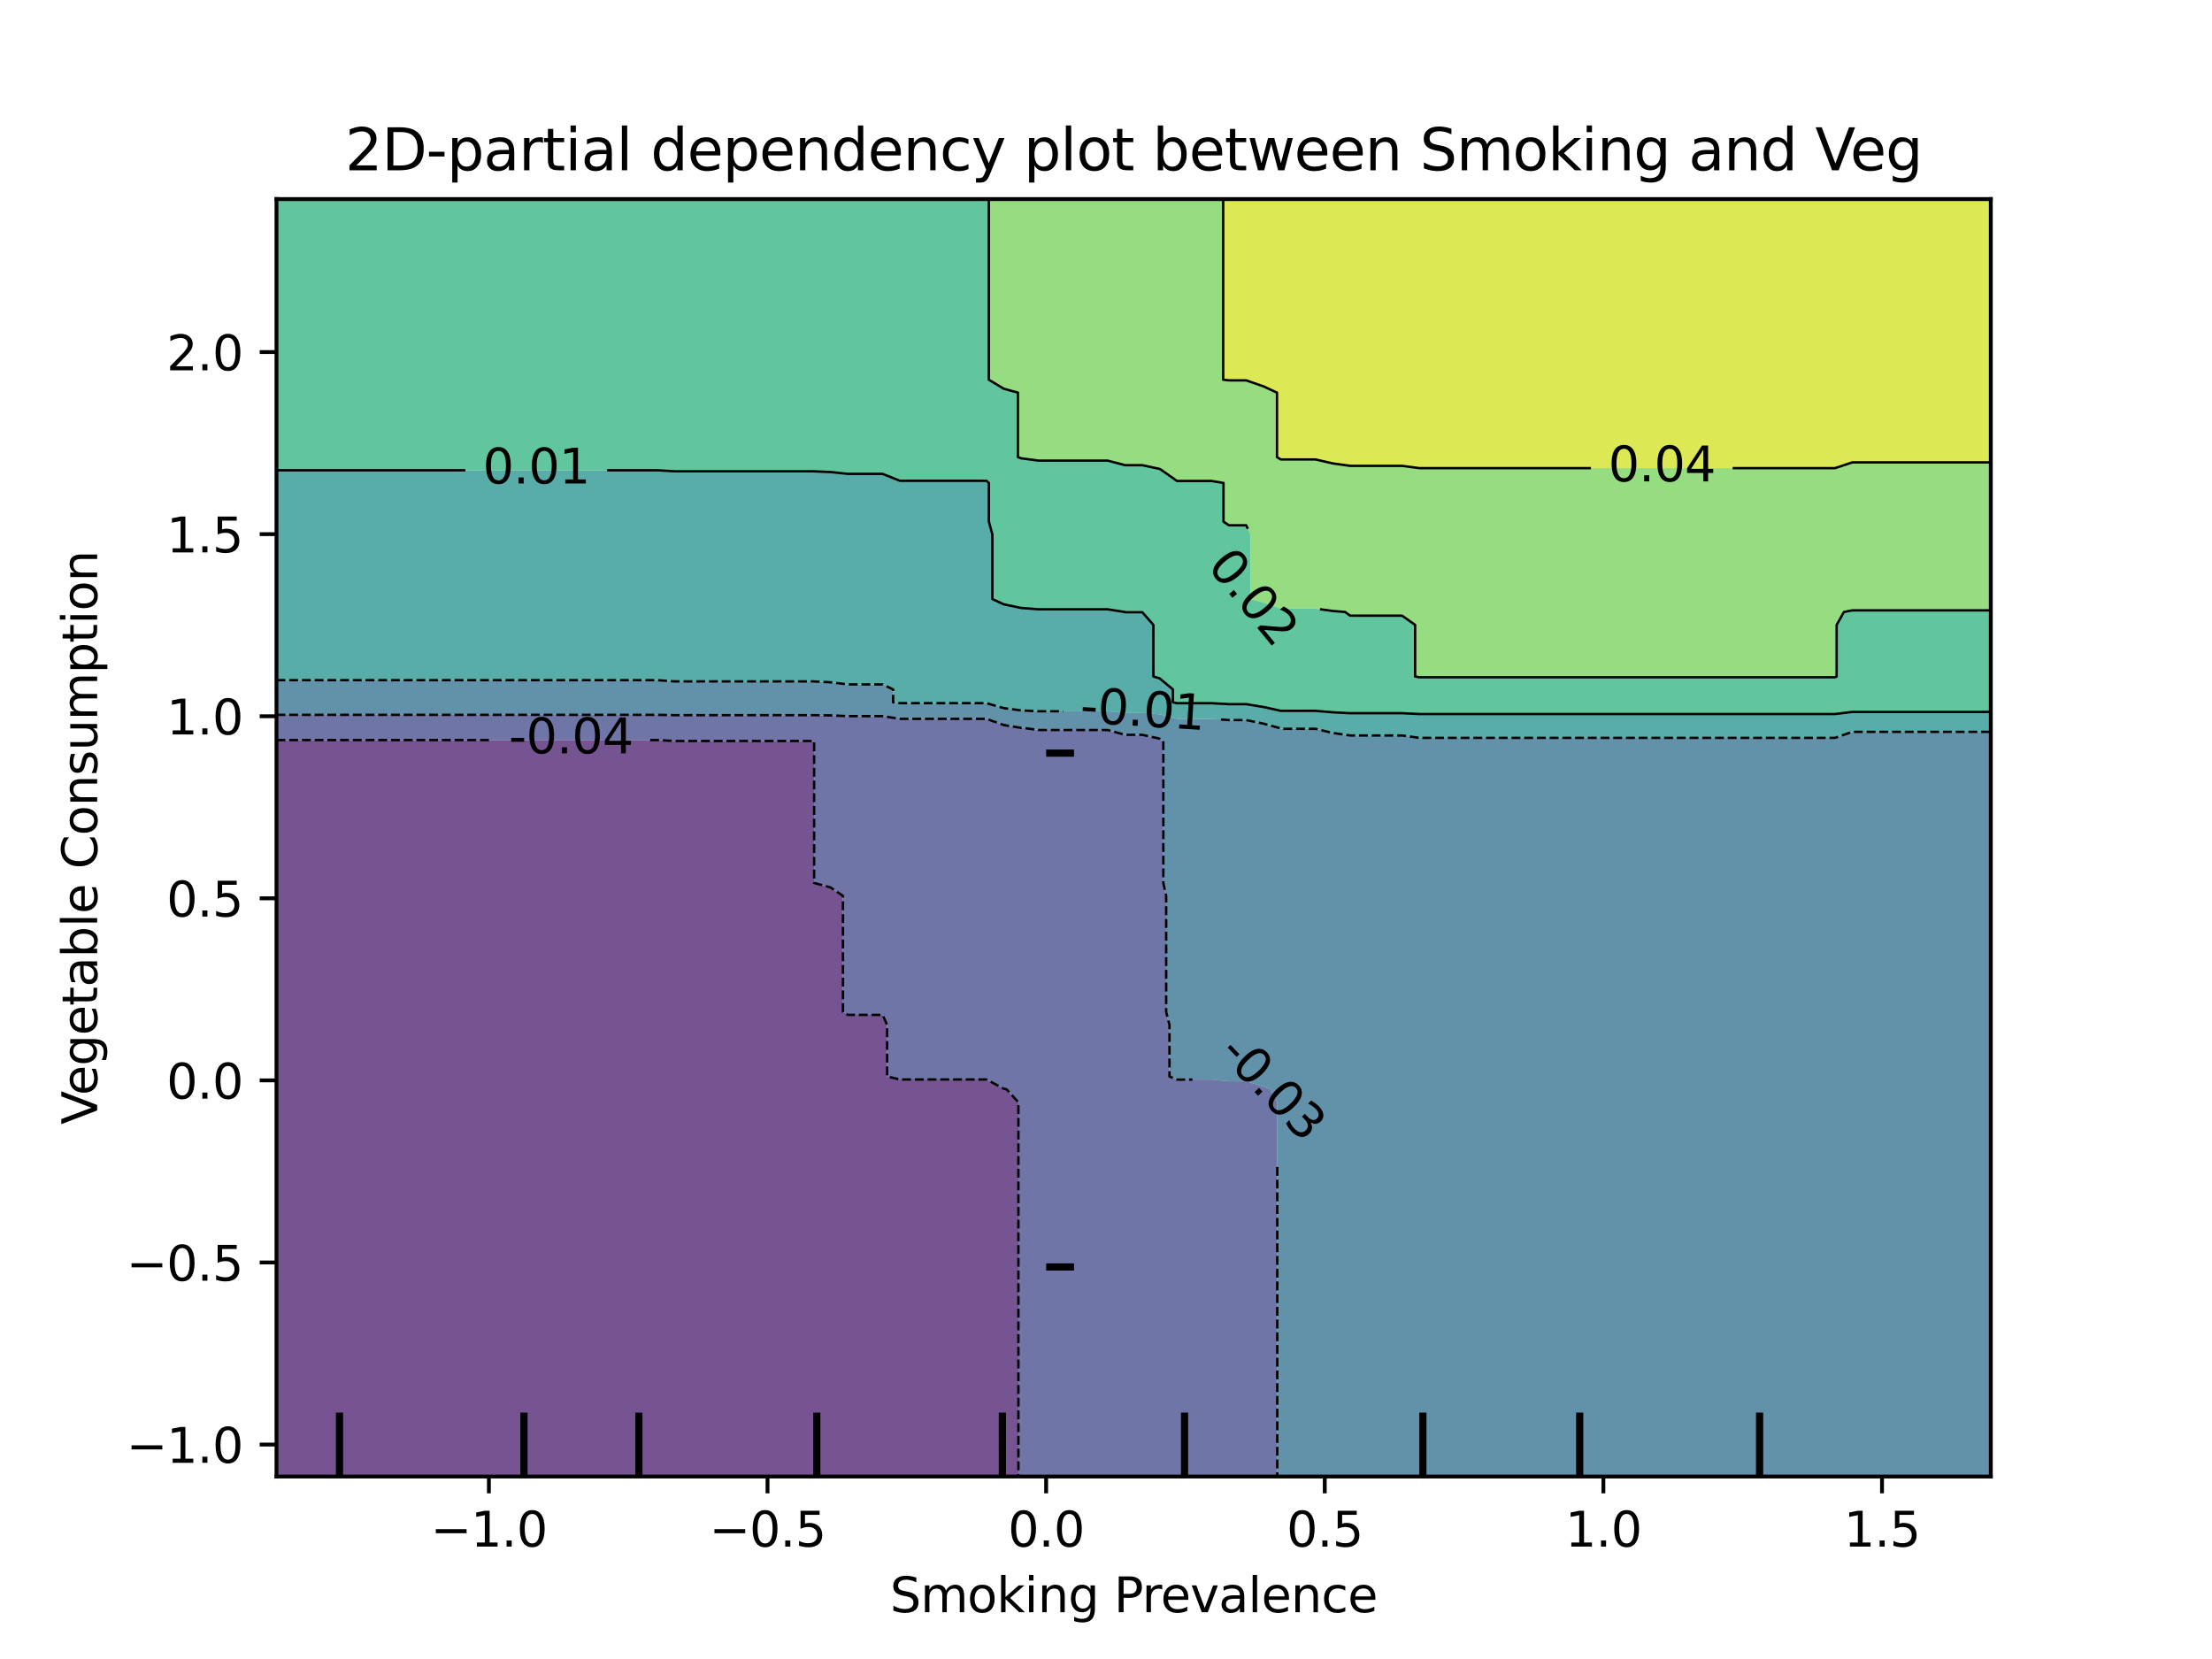 <?xml version="1.0" encoding="utf-8" standalone="no"?>
<!DOCTYPE svg PUBLIC "-//W3C//DTD SVG 1.1//EN"
  "http://www.w3.org/Graphics/SVG/1.1/DTD/svg11.dtd">
<svg xmlns:xlink="http://www.w3.org/1999/xlink" width="460.8pt" height="345.6pt" viewBox="0 0 460.8 345.6" xmlns="http://www.w3.org/2000/svg" version="1.1">
 <defs>
  <style type="text/css">*{stroke-linejoin: round; stroke-linecap: butt}</style>
 </defs>
 <g id="figure_1">
  <g id="patch_1">
   <path d="M 0 345.6 
L 460.8 345.6 
L 460.8 0 
L 0 0 
L 0 345.6 
z
" style="fill: none"/>
  </g>
  <g id="axes_1"/>
  <g id="axes_2">
   <g id="patch_2">
    <path d="M 57.6 307.584 
L 414.72 307.584 
L 414.72 41.472 
L 57.6 41.472 
L 57.6 307.584 
z
" style="fill: none"/>
   </g>
   <g id="PathCollection_1">
    <path d="M 61.207 307.584 
L 64.815 307.584 
L 68.422 307.584 
L 72.029 307.584 
L 75.636 307.584 
L 79.244 307.584 
L 82.851 307.584 
L 86.458 307.584 
L 90.065 307.584 
L 93.673 307.584 
L 97.28 307.584 
L 100.887 307.584 
L 104.495 307.584 
L 108.102 307.584 
L 111.709 307.584 
L 115.316 307.584 
L 118.924 307.584 
L 122.531 307.584 
L 126.138 307.584 
L 129.745 307.584 
L 133.353 307.584 
L 136.96 307.584 
L 140.567 307.584 
L 144.175 307.584 
L 147.782 307.584 
L 151.389 307.584 
L 154.996 307.584 
L 158.604 307.584 
L 162.211 307.584 
L 165.818 307.584 
L 169.425 307.584 
L 173.033 307.584 
L 176.64 307.584 
L 180.247 307.584 
L 183.855 307.584 
L 187.462 307.584 
L 191.069 307.584 
L 194.676 307.584 
L 198.284 307.584 
L 201.891 307.584 
L 205.498 307.584 
L 209.105 307.584 
L 212.151 307.584 
L 212.151 304.896 
L 212.151 302.208 
L 212.151 299.52 
L 212.151 296.832 
L 212.151 294.144 
L 212.151 291.456 
L 212.151 288.768 
L 212.151 286.08 
L 212.151 283.392 
L 212.151 280.704 
L 212.151 278.016 
L 212.151 275.328 
L 212.151 272.64 
L 212.151 269.952 
L 212.151 267.264 
L 212.151 264.576 
L 212.151 261.888 
L 212.151 259.2 
L 212.151 256.512 
L 212.151 253.824 
L 212.151 251.136 
L 212.151 248.448 
L 212.151 245.76 
L 212.151 243.072 
L 212.151 240.384 
L 212.151 237.696 
L 212.151 235.008 
L 212.151 232.32 
L 212.151 229.632 
L 209.713 226.944 
L 209.105 226.796 
L 205.498 224.875 
L 201.891 224.875 
L 198.284 224.875 
L 194.676 224.875 
L 191.069 224.875 
L 187.462 224.875 
L 184.804 224.256 
L 184.804 221.568 
L 184.804 218.88 
L 184.804 216.192 
L 184.804 213.504 
L 183.855 211.421 
L 180.247 211.421 
L 176.64 211.421 
L 175.603 210.816 
L 175.603 208.128 
L 175.603 205.44 
L 175.603 202.752 
L 175.603 200.064 
L 175.603 197.376 
L 175.603 194.688 
L 175.603 192 
L 175.603 189.312 
L 175.603 186.624 
L 173.033 184.875 
L 169.597 183.936 
L 169.597 181.248 
L 169.597 178.56 
L 169.597 175.872 
L 169.597 173.184 
L 169.597 170.496 
L 169.597 167.808 
L 169.597 165.12 
L 169.597 162.432 
L 169.597 159.744 
L 169.597 157.056 
L 169.597 154.368 
L 169.425 154.361 
L 165.818 154.361 
L 162.211 154.361 
L 158.604 154.361 
L 154.996 154.361 
L 151.389 154.361 
L 147.782 154.361 
L 144.175 154.361 
L 140.567 154.361 
L 136.96 154.17 
L 133.353 154.17 
L 129.745 154.17 
L 126.138 154.17 
L 122.531 154.17 
L 118.924 154.17 
L 115.316 154.17 
L 111.709 154.17 
L 108.102 154.17 
L 104.495 154.17 
L 100.887 154.17 
L 97.28 154.17 
L 93.673 154.17 
L 90.065 154.17 
L 86.458 154.17 
L 82.851 154.17 
L 79.244 154.17 
L 75.636 154.17 
L 72.029 154.17 
L 68.422 154.17 
L 64.815 154.17 
L 61.207 154.17 
L 57.6 154.17 
L 57.6 154.368 
L 57.6 157.056 
L 57.6 159.744 
L 57.6 162.432 
L 57.6 165.12 
L 57.6 167.808 
L 57.6 170.496 
L 57.6 173.184 
L 57.6 175.872 
L 57.6 178.56 
L 57.6 181.248 
L 57.6 183.936 
L 57.6 186.624 
L 57.6 189.312 
L 57.6 192 
L 57.6 194.688 
L 57.6 197.376 
L 57.6 200.064 
L 57.6 202.752 
L 57.6 205.44 
L 57.6 208.128 
L 57.6 210.816 
L 57.6 213.504 
L 57.6 216.192 
L 57.6 218.88 
L 57.6 221.568 
L 57.6 224.256 
L 57.6 226.944 
L 57.6 229.632 
L 57.6 232.32 
L 57.6 235.008 
L 57.6 237.696 
L 57.6 240.384 
L 57.6 243.072 
L 57.6 245.76 
L 57.6 248.448 
L 57.6 251.136 
L 57.6 253.824 
L 57.6 256.512 
L 57.6 259.2 
L 57.6 261.888 
L 57.6 264.576 
L 57.6 267.264 
L 57.6 269.952 
L 57.6 272.64 
L 57.6 275.328 
L 57.6 278.016 
L 57.6 280.704 
L 57.6 283.392 
L 57.6 286.08 
L 57.6 288.768 
L 57.6 291.456 
L 57.6 294.144 
L 57.6 296.832 
L 57.6 299.52 
L 57.6 302.208 
L 57.6 304.896 
L 57.6 307.584 
z
" clip-path="url(#p4e84a58761)" style="fill: #481b6d; fill-opacity: 0.75"/>
   </g>
   <g id="PathCollection_2">
    <path d="M 212.713 307.584 
L 216.32 307.584 
L 219.927 307.584 
L 223.535 307.584 
L 227.142 307.584 
L 230.749 307.584 
L 234.356 307.584 
L 237.964 307.584 
L 241.571 307.584 
L 245.178 307.584 
L 248.785 307.584 
L 252.393 307.584 
L 256 307.584 
L 259.607 307.584 
L 263.215 307.584 
L 266.08 307.584 
L 266.08 304.896 
L 266.08 302.208 
L 266.08 299.52 
L 266.08 296.832 
L 266.08 294.144 
L 266.08 291.456 
L 266.08 288.768 
L 266.08 286.08 
L 266.08 283.392 
L 266.08 280.704 
L 266.08 278.016 
L 266.08 275.328 
L 266.08 272.64 
L 266.08 269.952 
L 266.08 267.264 
L 266.08 264.576 
L 266.08 261.888 
L 266.08 259.2 
L 266.08 256.512 
L 266.08 253.824 
L 266.08 251.136 
L 266.08 248.448 
L 266.08 245.76 
L 266.08 243.072 
L 266.08 240.384 
L 266.08 237.696 
L 266.08 235.008 
L 266.08 232.32 
L 266.08 229.632 
L 264.635 226.944 
L 263.215 226.362 
L 259.607 225.253 
L 256 225.253 
L 252.393 224.898 
L 248.785 224.898 
L 245.178 224.898 
L 243.624 224.256 
L 243.624 221.568 
L 243.624 218.88 
L 243.624 216.192 
L 243.624 213.504 
L 242.934 210.816 
L 242.934 208.128 
L 242.934 205.44 
L 242.934 202.752 
L 242.934 200.064 
L 242.934 197.376 
L 242.934 194.688 
L 242.934 192 
L 242.934 189.312 
L 242.934 186.624 
L 242.343 183.936 
L 242.343 181.248 
L 242.343 178.56 
L 242.343 175.872 
L 242.343 173.184 
L 242.343 170.496 
L 242.343 167.808 
L 242.343 165.12 
L 242.343 162.432 
L 242.343 159.744 
L 242.343 157.056 
L 242.343 154.368 
L 241.571 153.88 
L 237.964 153.071 
L 234.356 153.071 
L 230.749 152.075 
L 227.142 152.075 
L 223.535 152.075 
L 219.927 152.075 
L 216.32 152.075 
L 213.523 151.68 
L 212.713 151.63 
L 209.105 151.039 
L 205.498 149.747 
L 201.891 149.747 
L 198.284 149.747 
L 194.676 149.747 
L 191.069 149.747 
L 187.462 149.747 
L 183.855 149.181 
L 180.247 149.181 
L 176.64 149.181 
L 173.033 149.031 
L 170.674 148.992 
L 169.425 148.975 
L 165.818 148.975 
L 162.211 148.975 
L 158.604 148.975 
L 154.996 148.975 
L 151.389 148.975 
L 147.782 148.975 
L 144.175 148.975 
L 140.567 148.975 
L 136.96 148.908 
L 133.353 148.908 
L 129.745 148.908 
L 126.138 148.908 
L 122.531 148.908 
L 118.924 148.908 
L 115.316 148.908 
L 111.709 148.908 
L 108.102 148.908 
L 104.495 148.908 
L 100.887 148.908 
L 97.28 148.908 
L 93.673 148.908 
L 90.065 148.908 
L 86.458 148.908 
L 82.851 148.908 
L 79.244 148.908 
L 75.636 148.908 
L 72.029 148.908 
L 68.422 148.908 
L 64.815 148.908 
L 61.207 148.908 
L 57.6 148.908 
L 57.6 148.992 
L 57.6 151.68 
L 57.6 154.17 
L 61.207 154.17 
L 64.815 154.17 
L 68.422 154.17 
L 72.029 154.17 
L 75.636 154.17 
L 79.244 154.17 
L 82.851 154.17 
L 86.458 154.17 
L 90.065 154.17 
L 93.673 154.17 
L 97.28 154.17 
L 100.887 154.17 
L 104.495 154.17 
L 108.102 154.17 
L 111.709 154.17 
L 115.316 154.17 
L 118.924 154.17 
L 122.531 154.17 
L 126.138 154.17 
L 129.745 154.17 
L 133.353 154.17 
L 136.96 154.17 
L 140.567 154.361 
L 144.175 154.361 
L 147.782 154.361 
L 151.389 154.361 
L 154.996 154.361 
L 158.604 154.361 
L 162.211 154.361 
L 165.818 154.361 
L 169.425 154.361 
L 169.597 154.368 
L 169.597 157.056 
L 169.597 159.744 
L 169.597 162.432 
L 169.597 165.12 
L 169.597 167.808 
L 169.597 170.496 
L 169.597 173.184 
L 169.597 175.872 
L 169.597 178.56 
L 169.597 181.248 
L 169.597 183.936 
L 173.033 184.875 
L 175.603 186.624 
L 175.603 189.312 
L 175.603 192 
L 175.603 194.688 
L 175.603 197.376 
L 175.603 200.064 
L 175.603 202.752 
L 175.603 205.44 
L 175.603 208.128 
L 175.603 210.816 
L 176.64 211.421 
L 180.247 211.421 
L 183.855 211.421 
L 184.804 213.504 
L 184.804 216.192 
L 184.804 218.88 
L 184.804 221.568 
L 184.804 224.256 
L 187.462 224.875 
L 191.069 224.875 
L 194.676 224.875 
L 198.284 224.875 
L 201.891 224.875 
L 205.498 224.875 
L 209.105 226.796 
L 209.713 226.944 
L 212.151 229.632 
L 212.151 232.32 
L 212.151 235.008 
L 212.151 237.696 
L 212.151 240.384 
L 212.151 243.072 
L 212.151 245.76 
L 212.151 248.448 
L 212.151 251.136 
L 212.151 253.824 
L 212.151 256.512 
L 212.151 259.2 
L 212.151 261.888 
L 212.151 264.576 
L 212.151 267.264 
L 212.151 269.952 
L 212.151 272.64 
L 212.151 275.328 
L 212.151 278.016 
L 212.151 280.704 
L 212.151 283.392 
L 212.151 286.08 
L 212.151 288.768 
L 212.151 291.456 
L 212.151 294.144 
L 212.151 296.832 
L 212.151 299.52 
L 212.151 302.208 
L 212.151 304.896 
L 212.151 307.584 
z
" clip-path="url(#p4e84a58761)" style="fill: #3f4788; fill-opacity: 0.75"/>
   </g>
   <g id="PathCollection_3">
    <path d="M 266.822 307.584 
L 270.429 307.584 
L 274.036 307.584 
L 277.644 307.584 
L 281.251 307.584 
L 284.858 307.584 
L 288.465 307.584 
L 292.073 307.584 
L 295.68 307.584 
L 299.287 307.584 
L 302.895 307.584 
L 306.502 307.584 
L 310.109 307.584 
L 313.716 307.584 
L 317.324 307.584 
L 320.931 307.584 
L 324.538 307.584 
L 328.145 307.584 
L 331.753 307.584 
L 335.36 307.584 
L 338.967 307.584 
L 342.575 307.584 
L 346.182 307.584 
L 349.789 307.584 
L 353.396 307.584 
L 357.004 307.584 
L 360.611 307.584 
L 364.218 307.584 
L 367.825 307.584 
L 371.433 307.584 
L 375.04 307.584 
L 378.647 307.584 
L 382.255 307.584 
L 385.862 307.584 
L 389.469 307.584 
L 393.076 307.584 
L 396.684 307.584 
L 400.291 307.584 
L 403.898 307.584 
L 407.505 307.584 
L 411.113 307.584 
L 414.72 307.584 
L 414.72 304.896 
L 414.72 302.208 
L 414.72 299.52 
L 414.72 296.832 
L 414.72 294.144 
L 414.72 291.456 
L 414.72 288.768 
L 414.72 286.08 
L 414.72 283.392 
L 414.72 280.704 
L 414.72 278.016 
L 414.72 275.328 
L 414.72 272.64 
L 414.72 269.952 
L 414.72 267.264 
L 414.72 264.576 
L 414.72 261.888 
L 414.72 259.2 
L 414.72 256.512 
L 414.72 253.824 
L 414.72 251.136 
L 414.72 248.448 
L 414.72 245.76 
L 414.72 243.072 
L 414.72 240.384 
L 414.72 237.696 
L 414.72 235.008 
L 414.72 232.32 
L 414.72 229.632 
L 414.72 226.944 
L 414.72 224.256 
L 414.72 221.568 
L 414.72 218.88 
L 414.72 216.192 
L 414.72 213.504 
L 414.72 210.816 
L 414.72 208.128 
L 414.72 205.44 
L 414.72 202.752 
L 414.72 200.064 
L 414.72 197.376 
L 414.72 194.688 
L 414.72 192 
L 414.72 189.312 
L 414.72 186.624 
L 414.72 183.936 
L 414.72 181.248 
L 414.72 178.56 
L 414.72 175.872 
L 414.72 173.184 
L 414.72 170.496 
L 414.72 167.808 
L 414.72 165.12 
L 414.72 162.432 
L 414.72 159.744 
L 414.72 157.056 
L 414.72 154.368 
L 414.72 152.457 
L 411.113 152.457 
L 407.505 152.457 
L 403.898 152.457 
L 400.291 152.457 
L 396.684 152.457 
L 393.076 152.457 
L 389.469 152.457 
L 385.862 152.457 
L 382.255 153.712 
L 378.647 153.712 
L 375.04 153.712 
L 371.433 153.712 
L 367.825 153.712 
L 364.218 153.712 
L 360.611 153.712 
L 357.004 153.712 
L 353.396 153.712 
L 349.789 153.712 
L 346.182 153.712 
L 342.575 153.712 
L 338.967 153.712 
L 335.36 153.712 
L 331.753 153.712 
L 328.145 153.712 
L 324.538 153.712 
L 320.931 153.712 
L 317.324 153.712 
L 313.716 153.712 
L 310.109 153.712 
L 306.502 153.712 
L 302.895 153.712 
L 299.287 153.712 
L 295.68 153.712 
L 292.073 153.212 
L 288.465 153.212 
L 284.858 153.212 
L 281.251 153.212 
L 277.644 152.685 
L 274.036 151.822 
L 270.429 151.822 
L 266.822 151.822 
L 266.596 151.68 
L 263.215 150.747 
L 259.607 150.001 
L 256 150.001 
L 252.393 149.762 
L 248.785 149.762 
L 245.178 149.762 
L 242.408 148.992 
L 241.571 148.806 
L 237.964 148.52 
L 234.356 148.52 
L 230.749 148.169 
L 227.142 148.169 
L 223.535 148.169 
L 219.927 148.169 
L 216.32 148.169 
L 212.713 147.99 
L 209.105 147.516 
L 205.498 146.48 
L 201.891 146.48 
L 198.284 146.48 
L 194.676 146.48 
L 191.069 146.48 
L 187.462 146.48 
L 186.06 146.304 
L 186.06 143.616 
L 183.855 142.579 
L 180.247 142.579 
L 176.64 142.579 
L 173.033 142.128 
L 169.425 141.948 
L 165.818 141.948 
L 162.211 141.948 
L 158.604 141.948 
L 154.996 141.948 
L 151.389 141.948 
L 147.782 141.948 
L 144.175 141.948 
L 140.567 141.948 
L 136.96 141.694 
L 133.353 141.694 
L 129.745 141.694 
L 126.138 141.694 
L 122.531 141.694 
L 118.924 141.694 
L 115.316 141.694 
L 111.709 141.694 
L 108.102 141.694 
L 104.495 141.694 
L 100.887 141.694 
L 97.28 141.694 
L 93.673 141.694 
L 90.065 141.694 
L 86.458 141.694 
L 82.851 141.694 
L 79.244 141.694 
L 75.636 141.694 
L 72.029 141.694 
L 68.422 141.694 
L 64.815 141.694 
L 61.207 141.694 
L 57.6 141.694 
L 57.6 143.616 
L 57.6 146.304 
L 57.6 148.908 
L 61.207 148.908 
L 64.815 148.908 
L 68.422 148.908 
L 72.029 148.908 
L 75.636 148.908 
L 79.244 148.908 
L 82.851 148.908 
L 86.458 148.908 
L 90.065 148.908 
L 93.673 148.908 
L 97.28 148.908 
L 100.887 148.908 
L 104.495 148.908 
L 108.102 148.908 
L 111.709 148.908 
L 115.316 148.908 
L 118.924 148.908 
L 122.531 148.908 
L 126.138 148.908 
L 129.745 148.908 
L 133.353 148.908 
L 136.96 148.908 
L 140.567 148.975 
L 144.175 148.975 
L 147.782 148.975 
L 151.389 148.975 
L 154.996 148.975 
L 158.604 148.975 
L 162.211 148.975 
L 165.818 148.975 
L 169.425 148.975 
L 170.674 148.992 
L 173.033 149.031 
L 176.64 149.181 
L 180.247 149.181 
L 183.855 149.181 
L 187.462 149.747 
L 191.069 149.747 
L 194.676 149.747 
L 198.284 149.747 
L 201.891 149.747 
L 205.498 149.747 
L 209.105 151.039 
L 212.713 151.63 
L 213.523 151.68 
L 216.32 152.075 
L 219.927 152.075 
L 223.535 152.075 
L 227.142 152.075 
L 230.749 152.075 
L 234.356 153.071 
L 237.964 153.071 
L 241.571 153.88 
L 242.343 154.368 
L 242.343 157.056 
L 242.343 159.744 
L 242.343 162.432 
L 242.343 165.12 
L 242.343 167.808 
L 242.343 170.496 
L 242.343 173.184 
L 242.343 175.872 
L 242.343 178.56 
L 242.343 181.248 
L 242.343 183.936 
L 242.934 186.624 
L 242.934 189.312 
L 242.934 192 
L 242.934 194.688 
L 242.934 197.376 
L 242.934 200.064 
L 242.934 202.752 
L 242.934 205.44 
L 242.934 208.128 
L 242.934 210.816 
L 243.624 213.504 
L 243.624 216.192 
L 243.624 218.88 
L 243.624 221.568 
L 243.624 224.256 
L 245.178 224.898 
L 248.785 224.898 
L 252.393 224.898 
L 256 225.253 
L 259.607 225.253 
L 263.215 226.362 
L 264.635 226.944 
L 266.08 229.632 
L 266.08 232.32 
L 266.08 235.008 
L 266.08 237.696 
L 266.08 240.384 
L 266.08 243.072 
L 266.08 245.76 
L 266.08 248.448 
L 266.08 251.136 
L 266.08 253.824 
L 266.08 256.512 
L 266.08 259.2 
L 266.08 261.888 
L 266.08 264.576 
L 266.08 267.264 
L 266.08 269.952 
L 266.08 272.64 
L 266.08 275.328 
L 266.08 278.016 
L 266.08 280.704 
L 266.08 283.392 
L 266.08 286.08 
L 266.08 288.768 
L 266.08 291.456 
L 266.08 294.144 
L 266.08 296.832 
L 266.08 299.52 
L 266.08 302.208 
L 266.08 304.896 
L 266.08 307.584 
z
" clip-path="url(#p4e84a58761)" style="fill: #2e6e8e; fill-opacity: 0.75"/>
   </g>
   <g id="PathCollection_4">
    <path d="M 266.822 151.822 
L 270.429 151.822 
L 274.036 151.822 
L 277.644 152.685 
L 281.251 153.212 
L 284.858 153.212 
L 288.465 153.212 
L 292.073 153.212 
L 295.68 153.712 
L 299.287 153.712 
L 302.895 153.712 
L 306.502 153.712 
L 310.109 153.712 
L 313.716 153.712 
L 317.324 153.712 
L 320.931 153.712 
L 324.538 153.712 
L 328.145 153.712 
L 331.753 153.712 
L 335.36 153.712 
L 338.967 153.712 
L 342.575 153.712 
L 346.182 153.712 
L 349.789 153.712 
L 353.396 153.712 
L 357.004 153.712 
L 360.611 153.712 
L 364.218 153.712 
L 367.825 153.712 
L 371.433 153.712 
L 375.04 153.712 
L 378.647 153.712 
L 382.255 153.712 
L 385.862 152.457 
L 389.469 152.457 
L 393.076 152.457 
L 396.684 152.457 
L 400.291 152.457 
L 403.898 152.457 
L 407.505 152.457 
L 411.113 152.457 
L 414.72 152.457 
L 414.72 151.68 
L 414.72 148.992 
L 414.72 148.304 
L 411.113 148.304 
L 407.505 148.304 
L 403.898 148.304 
L 400.291 148.304 
L 396.684 148.304 
L 393.076 148.304 
L 389.469 148.304 
L 385.862 148.304 
L 382.255 148.746 
L 378.647 148.746 
L 375.04 148.746 
L 371.433 148.746 
L 367.825 148.746 
L 364.218 148.746 
L 360.611 148.746 
L 357.004 148.746 
L 353.396 148.746 
L 349.789 148.746 
L 346.182 148.746 
L 342.575 148.746 
L 338.967 148.746 
L 335.36 148.746 
L 331.753 148.746 
L 328.145 148.746 
L 324.538 148.746 
L 320.931 148.746 
L 317.324 148.746 
L 313.716 148.746 
L 310.109 148.746 
L 306.502 148.746 
L 302.895 148.746 
L 299.287 148.746 
L 295.68 148.746 
L 292.073 148.57 
L 288.465 148.57 
L 284.858 148.57 
L 281.251 148.57 
L 277.644 148.384 
L 274.036 148.08 
L 270.429 148.08 
L 266.822 148.08 
L 263.215 147.282 
L 259.607 146.684 
L 256 146.684 
L 252.393 146.493 
L 248.785 146.493 
L 245.178 146.493 
L 244.332 146.304 
L 244.332 143.616 
L 241.571 141.312 
L 240.274 140.928 
L 240.274 138.24 
L 240.274 135.552 
L 240.274 132.864 
L 240.274 130.176 
L 237.964 127.538 
L 234.356 127.538 
L 234.321 127.488 
L 230.749 126.932 
L 227.142 126.932 
L 223.535 126.932 
L 219.927 126.932 
L 216.32 126.932 
L 212.713 126.645 
L 209.105 125.888 
L 206.738 124.8 
L 206.738 122.112 
L 206.738 119.424 
L 206.738 116.736 
L 206.738 114.048 
L 206.738 111.36 
L 206.001 108.672 
L 206.001 105.984 
L 206.001 103.296 
L 206.001 100.608 
L 205.498 100.151 
L 201.891 100.151 
L 198.284 100.151 
L 194.676 100.151 
L 191.069 100.151 
L 187.462 100.151 
L 183.855 98.715 
L 180.247 98.715 
L 176.64 98.715 
L 173.033 98.334 
L 169.425 98.181 
L 165.818 98.181 
L 162.211 98.181 
L 158.604 98.181 
L 154.996 98.181 
L 151.389 98.181 
L 147.782 98.181 
L 144.175 98.181 
L 140.567 98.181 
L 136.96 97.967 
L 133.353 97.967 
L 129.745 97.967 
L 126.138 97.967 
L 122.531 97.967 
L 118.924 97.967 
L 115.316 97.967 
L 111.709 97.967 
L 108.102 97.967 
L 104.495 97.967 
L 100.887 97.967 
L 97.28 97.967 
L 93.673 97.967 
L 90.065 97.967 
L 86.458 97.967 
L 82.851 97.967 
L 79.244 97.967 
L 75.636 97.967 
L 72.029 97.967 
L 68.422 97.967 
L 64.815 97.967 
L 61.207 97.967 
L 57.6 97.967 
L 57.6 100.608 
L 57.6 103.296 
L 57.6 105.984 
L 57.6 108.672 
L 57.6 111.36 
L 57.6 114.048 
L 57.6 116.736 
L 57.6 119.424 
L 57.6 122.112 
L 57.6 124.8 
L 57.6 127.488 
L 57.6 130.176 
L 57.6 132.864 
L 57.6 135.552 
L 57.6 138.24 
L 57.6 140.928 
L 57.6 141.694 
L 61.207 141.694 
L 64.815 141.694 
L 68.422 141.694 
L 72.029 141.694 
L 75.636 141.694 
L 79.244 141.694 
L 82.851 141.694 
L 86.458 141.694 
L 90.065 141.694 
L 93.673 141.694 
L 97.28 141.694 
L 100.887 141.694 
L 104.495 141.694 
L 108.102 141.694 
L 111.709 141.694 
L 115.316 141.694 
L 118.924 141.694 
L 122.531 141.694 
L 126.138 141.694 
L 129.745 141.694 
L 133.353 141.694 
L 136.96 141.694 
L 140.567 141.948 
L 144.175 141.948 
L 147.782 141.948 
L 151.389 141.948 
L 154.996 141.948 
L 158.604 141.948 
L 162.211 141.948 
L 165.818 141.948 
L 169.425 141.948 
L 173.033 142.128 
L 176.64 142.579 
L 180.247 142.579 
L 183.855 142.579 
L 186.06 143.616 
L 186.06 146.304 
L 187.462 146.48 
L 191.069 146.48 
L 194.676 146.48 
L 198.284 146.48 
L 201.891 146.48 
L 205.498 146.48 
L 209.105 147.516 
L 212.713 147.99 
L 216.32 148.169 
L 219.927 148.169 
L 223.535 148.169 
L 227.142 148.169 
L 230.749 148.169 
L 234.356 148.52 
L 237.964 148.52 
L 241.571 148.806 
L 242.408 148.992 
L 245.178 149.762 
L 248.785 149.762 
L 252.393 149.762 
L 256 150.001 
L 259.607 150.001 
L 263.215 150.747 
L 266.596 151.68 
z
" clip-path="url(#p4e84a58761)" style="fill: #21918c; fill-opacity: 0.75"/>
   </g>
   <g id="PathCollection_5">
    <path d="M 245.178 146.493 
L 248.785 146.493 
L 252.393 146.493 
L 256 146.684 
L 259.607 146.684 
L 263.215 147.282 
L 266.822 148.08 
L 270.429 148.08 
L 274.036 148.08 
L 277.644 148.384 
L 281.251 148.57 
L 284.858 148.57 
L 288.465 148.57 
L 292.073 148.57 
L 295.68 148.746 
L 299.287 148.746 
L 302.895 148.746 
L 306.502 148.746 
L 310.109 148.746 
L 313.716 148.746 
L 317.324 148.746 
L 320.931 148.746 
L 324.538 148.746 
L 328.145 148.746 
L 331.753 148.746 
L 335.36 148.746 
L 338.967 148.746 
L 342.575 148.746 
L 346.182 148.746 
L 349.789 148.746 
L 353.396 148.746 
L 357.004 148.746 
L 360.611 148.746 
L 364.218 148.746 
L 367.825 148.746 
L 371.433 148.746 
L 375.04 148.746 
L 378.647 148.746 
L 382.255 148.746 
L 385.862 148.304 
L 389.469 148.304 
L 393.076 148.304 
L 396.684 148.304 
L 400.291 148.304 
L 403.898 148.304 
L 407.505 148.304 
L 411.113 148.304 
L 414.72 148.304 
L 414.72 146.304 
L 414.72 143.616 
L 414.72 140.928 
L 414.72 138.24 
L 414.72 135.552 
L 414.72 132.864 
L 414.72 130.176 
L 414.72 127.488 
L 414.72 127.147 
L 411.113 127.147 
L 407.505 127.147 
L 403.898 127.147 
L 400.291 127.147 
L 396.684 127.147 
L 393.076 127.147 
L 389.469 127.147 
L 385.862 127.147 
L 384.125 127.488 
L 382.607 130.176 
L 382.607 132.864 
L 382.607 135.552 
L 382.607 138.24 
L 382.607 140.928 
L 382.255 141.09 
L 378.647 141.09 
L 375.04 141.09 
L 371.433 141.09 
L 367.825 141.09 
L 364.218 141.09 
L 360.611 141.09 
L 357.004 141.09 
L 353.396 141.09 
L 349.789 141.09 
L 346.182 141.09 
L 342.575 141.09 
L 338.967 141.09 
L 335.36 141.09 
L 331.753 141.09 
L 328.145 141.09 
L 324.538 141.09 
L 320.931 141.09 
L 317.324 141.09 
L 313.716 141.09 
L 310.109 141.09 
L 306.502 141.09 
L 302.895 141.09 
L 299.287 141.09 
L 295.68 141.09 
L 294.795 140.928 
L 294.795 138.24 
L 294.795 135.552 
L 294.795 132.864 
L 294.795 130.176 
L 292.073 128.255 
L 288.465 128.255 
L 284.858 128.255 
L 281.251 128.255 
L 280.22 127.488 
L 277.644 127.276 
L 274.036 126.789 
L 270.429 126.789 
L 266.822 126.789 
L 263.215 125.513 
L 260.526 124.8 
L 260.526 122.112 
L 260.526 119.424 
L 260.526 116.736 
L 260.526 114.048 
L 260.526 111.36 
L 259.607 109.427 
L 256 109.427 
L 254.879 108.672 
L 254.879 105.984 
L 254.879 103.296 
L 254.879 100.608 
L 252.393 100.19 
L 248.785 100.19 
L 245.178 100.19 
L 241.963 97.92 
L 241.571 97.683 
L 237.964 96.908 
L 234.356 96.908 
L 230.749 95.955 
L 227.142 95.955 
L 223.535 95.955 
L 219.927 95.955 
L 216.32 95.955 
L 212.713 95.467 
L 212.052 95.232 
L 212.052 92.544 
L 212.052 89.856 
L 212.052 87.168 
L 212.052 84.48 
L 212.052 81.792 
L 209.105 80.981 
L 205.989 79.104 
L 205.989 76.416 
L 205.989 73.728 
L 205.989 71.04 
L 205.989 68.352 
L 205.989 65.664 
L 205.989 62.976 
L 205.989 60.288 
L 205.989 57.6 
L 205.989 54.912 
L 205.989 52.224 
L 205.989 49.536 
L 205.989 46.848 
L 205.989 44.16 
L 205.989 41.472 
L 205.498 41.472 
L 201.891 41.472 
L 198.284 41.472 
L 194.676 41.472 
L 191.069 41.472 
L 187.462 41.472 
L 183.855 41.472 
L 180.247 41.472 
L 176.64 41.472 
L 173.033 41.472 
L 169.425 41.472 
L 165.818 41.472 
L 162.211 41.472 
L 158.604 41.472 
L 154.996 41.472 
L 151.389 41.472 
L 147.782 41.472 
L 144.175 41.472 
L 140.567 41.472 
L 136.96 41.472 
L 133.353 41.472 
L 129.745 41.472 
L 126.138 41.472 
L 122.531 41.472 
L 118.924 41.472 
L 115.316 41.472 
L 111.709 41.472 
L 108.102 41.472 
L 104.495 41.472 
L 100.887 41.472 
L 97.28 41.472 
L 93.673 41.472 
L 90.065 41.472 
L 86.458 41.472 
L 82.851 41.472 
L 79.244 41.472 
L 75.636 41.472 
L 72.029 41.472 
L 68.422 41.472 
L 64.815 41.472 
L 61.207 41.472 
L 57.6 41.472 
L 57.6 44.16 
L 57.6 46.848 
L 57.6 49.536 
L 57.6 52.224 
L 57.6 54.912 
L 57.6 57.6 
L 57.6 60.288 
L 57.6 62.976 
L 57.6 65.664 
L 57.6 68.352 
L 57.6 71.04 
L 57.6 73.728 
L 57.6 76.416 
L 57.6 79.104 
L 57.6 81.792 
L 57.6 84.48 
L 57.6 87.168 
L 57.6 89.856 
L 57.6 92.544 
L 57.6 95.232 
L 57.6 97.92 
L 57.6 97.967 
L 61.207 97.967 
L 64.815 97.967 
L 68.422 97.967 
L 72.029 97.967 
L 75.636 97.967 
L 79.244 97.967 
L 82.851 97.967 
L 86.458 97.967 
L 90.065 97.967 
L 93.673 97.967 
L 97.28 97.967 
L 100.887 97.967 
L 104.495 97.967 
L 108.102 97.967 
L 111.709 97.967 
L 115.316 97.967 
L 118.924 97.967 
L 122.531 97.967 
L 126.138 97.967 
L 129.745 97.967 
L 133.353 97.967 
L 136.96 97.967 
L 140.567 98.181 
L 144.175 98.181 
L 147.782 98.181 
L 151.389 98.181 
L 154.996 98.181 
L 158.604 98.181 
L 162.211 98.181 
L 165.818 98.181 
L 169.425 98.181 
L 173.033 98.334 
L 176.64 98.715 
L 180.247 98.715 
L 183.855 98.715 
L 187.462 100.151 
L 191.069 100.151 
L 194.676 100.151 
L 198.284 100.151 
L 201.891 100.151 
L 205.498 100.151 
L 206.001 100.608 
L 206.001 103.296 
L 206.001 105.984 
L 206.001 108.672 
L 206.738 111.36 
L 206.738 114.048 
L 206.738 116.736 
L 206.738 119.424 
L 206.738 122.112 
L 206.738 124.8 
L 209.105 125.888 
L 212.713 126.645 
L 216.32 126.932 
L 219.927 126.932 
L 223.535 126.932 
L 227.142 126.932 
L 230.749 126.932 
L 234.321 127.488 
L 234.356 127.538 
L 237.964 127.538 
L 240.274 130.176 
L 240.274 132.864 
L 240.274 135.552 
L 240.274 138.24 
L 240.274 140.928 
L 241.571 141.312 
L 244.332 143.616 
L 244.332 146.304 
z
" clip-path="url(#p4e84a58761)" style="fill: #2db27d; fill-opacity: 0.75"/>
   </g>
   <g id="PathCollection_6">
    <path d="M 295.68 141.09 
L 299.287 141.09 
L 302.895 141.09 
L 306.502 141.09 
L 310.109 141.09 
L 313.716 141.09 
L 317.324 141.09 
L 320.931 141.09 
L 324.538 141.09 
L 328.145 141.09 
L 331.753 141.09 
L 335.36 141.09 
L 338.967 141.09 
L 342.575 141.09 
L 346.182 141.09 
L 349.789 141.09 
L 353.396 141.09 
L 357.004 141.09 
L 360.611 141.09 
L 364.218 141.09 
L 367.825 141.09 
L 371.433 141.09 
L 375.04 141.09 
L 378.647 141.09 
L 382.255 141.09 
L 382.607 140.928 
L 382.607 138.24 
L 382.607 135.552 
L 382.607 132.864 
L 382.607 130.176 
L 384.125 127.488 
L 385.862 127.147 
L 389.469 127.147 
L 393.076 127.147 
L 396.684 127.147 
L 400.291 127.147 
L 403.898 127.147 
L 407.505 127.147 
L 411.113 127.147 
L 414.72 127.147 
L 414.72 124.8 
L 414.72 122.112 
L 414.72 119.424 
L 414.72 116.736 
L 414.72 114.048 
L 414.72 111.36 
L 414.72 108.672 
L 414.72 105.984 
L 414.72 103.296 
L 414.72 100.608 
L 414.72 97.92 
L 414.72 96.321 
L 411.113 96.321 
L 407.505 96.321 
L 403.898 96.321 
L 400.291 96.321 
L 396.684 96.321 
L 393.076 96.321 
L 389.469 96.321 
L 385.862 96.321 
L 382.255 97.522 
L 378.647 97.522 
L 375.04 97.522 
L 371.433 97.522 
L 367.825 97.522 
L 364.218 97.522 
L 360.611 97.522 
L 357.004 97.522 
L 353.396 97.522 
L 349.789 97.522 
L 346.182 97.522 
L 342.575 97.522 
L 338.967 97.522 
L 335.36 97.522 
L 331.753 97.522 
L 328.145 97.522 
L 324.538 97.522 
L 320.931 97.522 
L 317.324 97.522 
L 313.716 97.522 
L 310.109 97.522 
L 306.502 97.522 
L 302.895 97.522 
L 299.287 97.522 
L 295.68 97.522 
L 292.073 97.043 
L 288.465 97.043 
L 284.858 97.043 
L 281.251 97.043 
L 277.644 96.539 
L 274.036 95.712 
L 270.429 95.712 
L 266.822 95.712 
L 266.022 95.232 
L 266.022 92.544 
L 266.022 89.856 
L 266.022 87.168 
L 266.022 84.48 
L 266.022 81.792 
L 263.215 80.49 
L 259.607 79.236 
L 256 79.236 
L 254.815 79.104 
L 254.815 76.416 
L 254.815 73.728 
L 254.815 71.04 
L 254.815 68.352 
L 254.815 65.664 
L 254.815 62.976 
L 254.815 60.288 
L 254.815 57.6 
L 254.815 54.912 
L 254.815 52.224 
L 254.815 49.536 
L 254.815 46.848 
L 254.815 44.16 
L 254.815 41.472 
L 252.393 41.472 
L 248.785 41.472 
L 245.178 41.472 
L 241.571 41.472 
L 237.964 41.472 
L 234.356 41.472 
L 230.749 41.472 
L 227.142 41.472 
L 223.535 41.472 
L 219.927 41.472 
L 216.32 41.472 
L 212.713 41.472 
L 209.105 41.472 
L 205.989 41.472 
L 205.989 44.16 
L 205.989 46.848 
L 205.989 49.536 
L 205.989 52.224 
L 205.989 54.912 
L 205.989 57.6 
L 205.989 60.288 
L 205.989 62.976 
L 205.989 65.664 
L 205.989 68.352 
L 205.989 71.04 
L 205.989 73.728 
L 205.989 76.416 
L 205.989 79.104 
L 209.105 80.981 
L 212.052 81.792 
L 212.052 84.48 
L 212.052 87.168 
L 212.052 89.856 
L 212.052 92.544 
L 212.052 95.232 
L 212.713 95.467 
L 216.32 95.955 
L 219.927 95.955 
L 223.535 95.955 
L 227.142 95.955 
L 230.749 95.955 
L 234.356 96.908 
L 237.964 96.908 
L 241.571 97.683 
L 241.963 97.92 
L 245.178 100.19 
L 248.785 100.19 
L 252.393 100.19 
L 254.879 100.608 
L 254.879 103.296 
L 254.879 105.984 
L 254.879 108.672 
L 256 109.427 
L 259.607 109.427 
L 260.526 111.36 
L 260.526 114.048 
L 260.526 116.736 
L 260.526 119.424 
L 260.526 122.112 
L 260.526 124.8 
L 263.215 125.513 
L 266.822 126.789 
L 270.429 126.789 
L 274.036 126.789 
L 277.644 127.276 
L 280.22 127.488 
L 281.251 128.255 
L 284.858 128.255 
L 288.465 128.255 
L 292.073 128.255 
L 294.795 130.176 
L 294.795 132.864 
L 294.795 135.552 
L 294.795 138.24 
L 294.795 140.928 
z
" clip-path="url(#p4e84a58761)" style="fill: #73d056; fill-opacity: 0.75"/>
   </g>
   <g id="PathCollection_7">
    <path d="M 266.822 95.712 
L 270.429 95.712 
L 274.036 95.712 
L 277.644 96.539 
L 281.251 97.043 
L 284.858 97.043 
L 288.465 97.043 
L 292.073 97.043 
L 295.68 97.522 
L 299.287 97.522 
L 302.895 97.522 
L 306.502 97.522 
L 310.109 97.522 
L 313.716 97.522 
L 317.324 97.522 
L 320.931 97.522 
L 324.538 97.522 
L 328.145 97.522 
L 331.753 97.522 
L 335.36 97.522 
L 338.967 97.522 
L 342.575 97.522 
L 346.182 97.522 
L 349.789 97.522 
L 353.396 97.522 
L 357.004 97.522 
L 360.611 97.522 
L 364.218 97.522 
L 367.825 97.522 
L 371.433 97.522 
L 375.04 97.522 
L 378.647 97.522 
L 382.255 97.522 
L 385.862 96.321 
L 389.469 96.321 
L 393.076 96.321 
L 396.684 96.321 
L 400.291 96.321 
L 403.898 96.321 
L 407.505 96.321 
L 411.113 96.321 
L 414.72 96.321 
L 414.72 95.232 
L 414.72 92.544 
L 414.72 89.856 
L 414.72 87.168 
L 414.72 84.48 
L 414.72 81.792 
L 414.72 79.104 
L 414.72 76.416 
L 414.72 73.728 
L 414.72 71.04 
L 414.72 68.352 
L 414.72 65.664 
L 414.72 62.976 
L 414.72 60.288 
L 414.72 57.6 
L 414.72 54.912 
L 414.72 52.224 
L 414.72 49.536 
L 414.72 46.848 
L 414.72 44.16 
L 414.72 41.472 
L 411.113 41.472 
L 407.505 41.472 
L 403.898 41.472 
L 400.291 41.472 
L 396.684 41.472 
L 393.076 41.472 
L 389.469 41.472 
L 385.862 41.472 
L 382.255 41.472 
L 378.647 41.472 
L 375.04 41.472 
L 371.433 41.472 
L 367.825 41.472 
L 364.218 41.472 
L 360.611 41.472 
L 357.004 41.472 
L 353.396 41.472 
L 349.789 41.472 
L 346.182 41.472 
L 342.575 41.472 
L 338.967 41.472 
L 335.36 41.472 
L 331.753 41.472 
L 328.145 41.472 
L 324.538 41.472 
L 320.931 41.472 
L 317.324 41.472 
L 313.716 41.472 
L 310.109 41.472 
L 306.502 41.472 
L 302.895 41.472 
L 299.287 41.472 
L 295.68 41.472 
L 292.073 41.472 
L 288.465 41.472 
L 284.858 41.472 
L 281.251 41.472 
L 277.644 41.472 
L 274.036 41.472 
L 270.429 41.472 
L 266.822 41.472 
L 263.215 41.472 
L 259.607 41.472 
L 256 41.472 
L 254.815 41.472 
L 254.815 44.16 
L 254.815 46.848 
L 254.815 49.536 
L 254.815 52.224 
L 254.815 54.912 
L 254.815 57.6 
L 254.815 60.288 
L 254.815 62.976 
L 254.815 65.664 
L 254.815 68.352 
L 254.815 71.04 
L 254.815 73.728 
L 254.815 76.416 
L 254.815 79.104 
L 256 79.236 
L 259.607 79.236 
L 263.215 80.49 
L 266.022 81.792 
L 266.022 84.48 
L 266.022 87.168 
L 266.022 89.856 
L 266.022 92.544 
L 266.022 95.232 
z
" clip-path="url(#p4e84a58761)" style="fill: #d0e11c; fill-opacity: 0.75"/>
   </g>
   <g id="matplotlib.axis_1">
    <g id="xtick_1">
     <g id="line2d_1">
      <defs>
       <path id="m8fc752a1a6" d="M 0 0 
L 0 3.5 
" style="stroke: #000000; stroke-width: 0.8"/>
      </defs>
      <g>
       <use xlink:href="#m8fc752a1a6" x="101.845" y="307.584" style="stroke: #000000; stroke-width: 0.8"/>
      </g>
     </g>
     <g id="text_1">
      <!-- −1.0 -->
      <g transform="translate(89.703 322.182) scale(0.1 -0.1)">
       <defs>
        <path id="DejaVuSans-2212" d="M 678 2272 
L 4684 2272 
L 4684 1741 
L 678 1741 
L 678 2272 
z
" transform="scale(0.016)"/>
        <path id="DejaVuSans-31" d="M 794 531 
L 1825 531 
L 1825 4091 
L 703 3866 
L 703 4441 
L 1819 4666 
L 2450 4666 
L 2450 531 
L 3481 531 
L 3481 0 
L 794 0 
L 794 531 
z
" transform="scale(0.016)"/>
        <path id="DejaVuSans-2e" d="M 684 794 
L 1344 794 
L 1344 0 
L 684 0 
L 684 794 
z
" transform="scale(0.016)"/>
        <path id="DejaVuSans-30" d="M 2034 4250 
Q 1547 4250 1301 3770 
Q 1056 3291 1056 2328 
Q 1056 1369 1301 889 
Q 1547 409 2034 409 
Q 2525 409 2770 889 
Q 3016 1369 3016 2328 
Q 3016 3291 2770 3770 
Q 2525 4250 2034 4250 
z
M 2034 4750 
Q 2819 4750 3233 4129 
Q 3647 3509 3647 2328 
Q 3647 1150 3233 529 
Q 2819 -91 2034 -91 
Q 1250 -91 836 529 
Q 422 1150 422 2328 
Q 422 3509 836 4129 
Q 1250 4750 2034 4750 
z
" transform="scale(0.016)"/>
       </defs>
       <use xlink:href="#DejaVuSans-2212"/>
       <use xlink:href="#DejaVuSans-31" x="83.789"/>
       <use xlink:href="#DejaVuSans-2e" x="147.412"/>
       <use xlink:href="#DejaVuSans-30" x="179.199"/>
      </g>
     </g>
    </g>
    <g id="xtick_2">
     <g id="line2d_2">
      <g>
       <use xlink:href="#m8fc752a1a6" x="159.887" y="307.584" style="stroke: #000000; stroke-width: 0.8"/>
      </g>
     </g>
     <g id="text_2">
      <!-- −0.5 -->
      <g transform="translate(147.746 322.182) scale(0.1 -0.1)">
       <defs>
        <path id="DejaVuSans-35" d="M 691 4666 
L 3169 4666 
L 3169 4134 
L 1269 4134 
L 1269 2991 
Q 1406 3038 1543 3061 
Q 1681 3084 1819 3084 
Q 2600 3084 3056 2656 
Q 3513 2228 3513 1497 
Q 3513 744 3044 326 
Q 2575 -91 1722 -91 
Q 1428 -91 1123 -41 
Q 819 9 494 109 
L 494 744 
Q 775 591 1075 516 
Q 1375 441 1709 441 
Q 2250 441 2565 725 
Q 2881 1009 2881 1497 
Q 2881 1984 2565 2268 
Q 2250 2553 1709 2553 
Q 1456 2553 1204 2497 
Q 953 2441 691 2322 
L 691 4666 
z
" transform="scale(0.016)"/>
       </defs>
       <use xlink:href="#DejaVuSans-2212"/>
       <use xlink:href="#DejaVuSans-30" x="83.789"/>
       <use xlink:href="#DejaVuSans-2e" x="147.412"/>
       <use xlink:href="#DejaVuSans-35" x="179.199"/>
      </g>
     </g>
    </g>
    <g id="xtick_3">
     <g id="line2d_3">
      <g>
       <use xlink:href="#m8fc752a1a6" x="217.93" y="307.584" style="stroke: #000000; stroke-width: 0.8"/>
      </g>
     </g>
     <g id="text_3">
      <!-- 0.0 -->
      <g transform="translate(209.978 322.182) scale(0.1 -0.1)">
       <use xlink:href="#DejaVuSans-30"/>
       <use xlink:href="#DejaVuSans-2e" x="63.623"/>
       <use xlink:href="#DejaVuSans-30" x="95.41"/>
      </g>
     </g>
    </g>
    <g id="xtick_4">
     <g id="line2d_4">
      <g>
       <use xlink:href="#m8fc752a1a6" x="275.972" y="307.584" style="stroke: #000000; stroke-width: 0.8"/>
      </g>
     </g>
     <g id="text_4">
      <!-- 0.5 -->
      <g transform="translate(268.021 322.182) scale(0.1 -0.1)">
       <use xlink:href="#DejaVuSans-30"/>
       <use xlink:href="#DejaVuSans-2e" x="63.623"/>
       <use xlink:href="#DejaVuSans-35" x="95.41"/>
      </g>
     </g>
    </g>
    <g id="xtick_5">
     <g id="line2d_5">
      <g>
       <use xlink:href="#m8fc752a1a6" x="334.015" y="307.584" style="stroke: #000000; stroke-width: 0.8"/>
      </g>
     </g>
     <g id="text_5">
      <!-- 1.0 -->
      <g transform="translate(326.063 322.182) scale(0.1 -0.1)">
       <use xlink:href="#DejaVuSans-31"/>
       <use xlink:href="#DejaVuSans-2e" x="63.623"/>
       <use xlink:href="#DejaVuSans-30" x="95.41"/>
      </g>
     </g>
    </g>
    <g id="xtick_6">
     <g id="line2d_6">
      <g>
       <use xlink:href="#m8fc752a1a6" x="392.058" y="307.584" style="stroke: #000000; stroke-width: 0.8"/>
      </g>
     </g>
     <g id="text_6">
      <!-- 1.5 -->
      <g transform="translate(384.106 322.182) scale(0.1 -0.1)">
       <use xlink:href="#DejaVuSans-31"/>
       <use xlink:href="#DejaVuSans-2e" x="63.623"/>
       <use xlink:href="#DejaVuSans-35" x="95.41"/>
      </g>
     </g>
    </g>
    <g id="text_7">
     <!-- Smoking Prevalence -->
     <g transform="translate(185.409 335.861) scale(0.1 -0.1)">
      <defs>
       <path id="DejaVuSans-53" d="M 3425 4513 
L 3425 3897 
Q 3066 4069 2747 4153 
Q 2428 4238 2131 4238 
Q 1616 4238 1336 4038 
Q 1056 3838 1056 3469 
Q 1056 3159 1242 3001 
Q 1428 2844 1947 2747 
L 2328 2669 
Q 3034 2534 3370 2195 
Q 3706 1856 3706 1288 
Q 3706 609 3251 259 
Q 2797 -91 1919 -91 
Q 1588 -91 1214 -16 
Q 841 59 441 206 
L 441 856 
Q 825 641 1194 531 
Q 1563 422 1919 422 
Q 2459 422 2753 634 
Q 3047 847 3047 1241 
Q 3047 1584 2836 1778 
Q 2625 1972 2144 2069 
L 1759 2144 
Q 1053 2284 737 2584 
Q 422 2884 422 3419 
Q 422 4038 858 4394 
Q 1294 4750 2059 4750 
Q 2388 4750 2728 4690 
Q 3069 4631 3425 4513 
z
" transform="scale(0.016)"/>
       <path id="DejaVuSans-6d" d="M 3328 2828 
Q 3544 3216 3844 3400 
Q 4144 3584 4550 3584 
Q 5097 3584 5394 3201 
Q 5691 2819 5691 2113 
L 5691 0 
L 5113 0 
L 5113 2094 
Q 5113 2597 4934 2840 
Q 4756 3084 4391 3084 
Q 3944 3084 3684 2787 
Q 3425 2491 3425 1978 
L 3425 0 
L 2847 0 
L 2847 2094 
Q 2847 2600 2669 2842 
Q 2491 3084 2119 3084 
Q 1678 3084 1418 2786 
Q 1159 2488 1159 1978 
L 1159 0 
L 581 0 
L 581 3500 
L 1159 3500 
L 1159 2956 
Q 1356 3278 1631 3431 
Q 1906 3584 2284 3584 
Q 2666 3584 2933 3390 
Q 3200 3197 3328 2828 
z
" transform="scale(0.016)"/>
       <path id="DejaVuSans-6f" d="M 1959 3097 
Q 1497 3097 1228 2736 
Q 959 2375 959 1747 
Q 959 1119 1226 758 
Q 1494 397 1959 397 
Q 2419 397 2687 759 
Q 2956 1122 2956 1747 
Q 2956 2369 2687 2733 
Q 2419 3097 1959 3097 
z
M 1959 3584 
Q 2709 3584 3137 3096 
Q 3566 2609 3566 1747 
Q 3566 888 3137 398 
Q 2709 -91 1959 -91 
Q 1206 -91 779 398 
Q 353 888 353 1747 
Q 353 2609 779 3096 
Q 1206 3584 1959 3584 
z
" transform="scale(0.016)"/>
       <path id="DejaVuSans-6b" d="M 581 4863 
L 1159 4863 
L 1159 1991 
L 2875 3500 
L 3609 3500 
L 1753 1863 
L 3688 0 
L 2938 0 
L 1159 1709 
L 1159 0 
L 581 0 
L 581 4863 
z
" transform="scale(0.016)"/>
       <path id="DejaVuSans-69" d="M 603 3500 
L 1178 3500 
L 1178 0 
L 603 0 
L 603 3500 
z
M 603 4863 
L 1178 4863 
L 1178 4134 
L 603 4134 
L 603 4863 
z
" transform="scale(0.016)"/>
       <path id="DejaVuSans-6e" d="M 3513 2113 
L 3513 0 
L 2938 0 
L 2938 2094 
Q 2938 2591 2744 2837 
Q 2550 3084 2163 3084 
Q 1697 3084 1428 2787 
Q 1159 2491 1159 1978 
L 1159 0 
L 581 0 
L 581 3500 
L 1159 3500 
L 1159 2956 
Q 1366 3272 1645 3428 
Q 1925 3584 2291 3584 
Q 2894 3584 3203 3211 
Q 3513 2838 3513 2113 
z
" transform="scale(0.016)"/>
       <path id="DejaVuSans-67" d="M 2906 1791 
Q 2906 2416 2648 2759 
Q 2391 3103 1925 3103 
Q 1463 3103 1205 2759 
Q 947 2416 947 1791 
Q 947 1169 1205 825 
Q 1463 481 1925 481 
Q 2391 481 2648 825 
Q 2906 1169 2906 1791 
z
M 3481 434 
Q 3481 -459 3084 -895 
Q 2688 -1331 1869 -1331 
Q 1566 -1331 1297 -1286 
Q 1028 -1241 775 -1147 
L 775 -588 
Q 1028 -725 1275 -790 
Q 1522 -856 1778 -856 
Q 2344 -856 2625 -561 
Q 2906 -266 2906 331 
L 2906 616 
Q 2728 306 2450 153 
Q 2172 0 1784 0 
Q 1141 0 747 490 
Q 353 981 353 1791 
Q 353 2603 747 3093 
Q 1141 3584 1784 3584 
Q 2172 3584 2450 3431 
Q 2728 3278 2906 2969 
L 2906 3500 
L 3481 3500 
L 3481 434 
z
" transform="scale(0.016)"/>
       <path id="DejaVuSans-20" transform="scale(0.016)"/>
       <path id="DejaVuSans-50" d="M 1259 4147 
L 1259 2394 
L 2053 2394 
Q 2494 2394 2734 2622 
Q 2975 2850 2975 3272 
Q 2975 3691 2734 3919 
Q 2494 4147 2053 4147 
L 1259 4147 
z
M 628 4666 
L 2053 4666 
Q 2838 4666 3239 4311 
Q 3641 3956 3641 3272 
Q 3641 2581 3239 2228 
Q 2838 1875 2053 1875 
L 1259 1875 
L 1259 0 
L 628 0 
L 628 4666 
z
" transform="scale(0.016)"/>
       <path id="DejaVuSans-72" d="M 2631 2963 
Q 2534 3019 2420 3045 
Q 2306 3072 2169 3072 
Q 1681 3072 1420 2755 
Q 1159 2438 1159 1844 
L 1159 0 
L 581 0 
L 581 3500 
L 1159 3500 
L 1159 2956 
Q 1341 3275 1631 3429 
Q 1922 3584 2338 3584 
Q 2397 3584 2469 3576 
Q 2541 3569 2628 3553 
L 2631 2963 
z
" transform="scale(0.016)"/>
       <path id="DejaVuSans-65" d="M 3597 1894 
L 3597 1613 
L 953 1613 
Q 991 1019 1311 708 
Q 1631 397 2203 397 
Q 2534 397 2845 478 
Q 3156 559 3463 722 
L 3463 178 
Q 3153 47 2828 -22 
Q 2503 -91 2169 -91 
Q 1331 -91 842 396 
Q 353 884 353 1716 
Q 353 2575 817 3079 
Q 1281 3584 2069 3584 
Q 2775 3584 3186 3129 
Q 3597 2675 3597 1894 
z
M 3022 2063 
Q 3016 2534 2758 2815 
Q 2500 3097 2075 3097 
Q 1594 3097 1305 2825 
Q 1016 2553 972 2059 
L 3022 2063 
z
" transform="scale(0.016)"/>
       <path id="DejaVuSans-76" d="M 191 3500 
L 800 3500 
L 1894 563 
L 2988 3500 
L 3597 3500 
L 2284 0 
L 1503 0 
L 191 3500 
z
" transform="scale(0.016)"/>
       <path id="DejaVuSans-61" d="M 2194 1759 
Q 1497 1759 1228 1600 
Q 959 1441 959 1056 
Q 959 750 1161 570 
Q 1363 391 1709 391 
Q 2188 391 2477 730 
Q 2766 1069 2766 1631 
L 2766 1759 
L 2194 1759 
z
M 3341 1997 
L 3341 0 
L 2766 0 
L 2766 531 
Q 2569 213 2275 61 
Q 1981 -91 1556 -91 
Q 1019 -91 701 211 
Q 384 513 384 1019 
Q 384 1609 779 1909 
Q 1175 2209 1959 2209 
L 2766 2209 
L 2766 2266 
Q 2766 2663 2505 2880 
Q 2244 3097 1772 3097 
Q 1472 3097 1187 3025 
Q 903 2953 641 2809 
L 641 3341 
Q 956 3463 1253 3523 
Q 1550 3584 1831 3584 
Q 2591 3584 2966 3190 
Q 3341 2797 3341 1997 
z
" transform="scale(0.016)"/>
       <path id="DejaVuSans-6c" d="M 603 4863 
L 1178 4863 
L 1178 0 
L 603 0 
L 603 4863 
z
" transform="scale(0.016)"/>
       <path id="DejaVuSans-63" d="M 3122 3366 
L 3122 2828 
Q 2878 2963 2633 3030 
Q 2388 3097 2138 3097 
Q 1578 3097 1268 2742 
Q 959 2388 959 1747 
Q 959 1106 1268 751 
Q 1578 397 2138 397 
Q 2388 397 2633 464 
Q 2878 531 3122 666 
L 3122 134 
Q 2881 22 2623 -34 
Q 2366 -91 2075 -91 
Q 1284 -91 818 406 
Q 353 903 353 1747 
Q 353 2603 823 3093 
Q 1294 3584 2113 3584 
Q 2378 3584 2631 3529 
Q 2884 3475 3122 3366 
z
" transform="scale(0.016)"/>
      </defs>
      <use xlink:href="#DejaVuSans-53"/>
      <use xlink:href="#DejaVuSans-6d" x="63.477"/>
      <use xlink:href="#DejaVuSans-6f" x="160.889"/>
      <use xlink:href="#DejaVuSans-6b" x="222.07"/>
      <use xlink:href="#DejaVuSans-69" x="279.98"/>
      <use xlink:href="#DejaVuSans-6e" x="307.764"/>
      <use xlink:href="#DejaVuSans-67" x="371.143"/>
      <use xlink:href="#DejaVuSans-20" x="434.619"/>
      <use xlink:href="#DejaVuSans-50" x="466.406"/>
      <use xlink:href="#DejaVuSans-72" x="524.959"/>
      <use xlink:href="#DejaVuSans-65" x="563.822"/>
      <use xlink:href="#DejaVuSans-76" x="625.346"/>
      <use xlink:href="#DejaVuSans-61" x="684.525"/>
      <use xlink:href="#DejaVuSans-6c" x="745.805"/>
      <use xlink:href="#DejaVuSans-65" x="773.588"/>
      <use xlink:href="#DejaVuSans-6e" x="835.111"/>
      <use xlink:href="#DejaVuSans-63" x="898.49"/>
      <use xlink:href="#DejaVuSans-65" x="953.471"/>
     </g>
    </g>
   </g>
   <g id="matplotlib.axis_2">
    <g id="ytick_1">
     <g id="line2d_7">
      <defs>
       <path id="m3b81d3c8a1" d="M 0 0 
L -3.5 0 
" style="stroke: #000000; stroke-width: 0.8"/>
      </defs>
      <g>
       <use xlink:href="#m3b81d3c8a1" x="57.6" y="300.926" style="stroke: #000000; stroke-width: 0.8"/>
      </g>
     </g>
     <g id="text_8">
      <!-- −1.0 -->
      <g transform="translate(26.317 304.725) scale(0.1 -0.1)">
       <use xlink:href="#DejaVuSans-2212"/>
       <use xlink:href="#DejaVuSans-31" x="83.789"/>
       <use xlink:href="#DejaVuSans-2e" x="147.412"/>
       <use xlink:href="#DejaVuSans-30" x="179.199"/>
      </g>
     </g>
    </g>
    <g id="ytick_2">
     <g id="line2d_8">
      <g>
       <use xlink:href="#m3b81d3c8a1" x="57.6" y="262.996" style="stroke: #000000; stroke-width: 0.8"/>
      </g>
     </g>
     <g id="text_9">
      <!-- −0.5 -->
      <g transform="translate(26.317 266.795) scale(0.1 -0.1)">
       <use xlink:href="#DejaVuSans-2212"/>
       <use xlink:href="#DejaVuSans-30" x="83.789"/>
       <use xlink:href="#DejaVuSans-2e" x="147.412"/>
       <use xlink:href="#DejaVuSans-35" x="179.199"/>
      </g>
     </g>
    </g>
    <g id="ytick_3">
     <g id="line2d_9">
      <g>
       <use xlink:href="#m3b81d3c8a1" x="57.6" y="225.065" style="stroke: #000000; stroke-width: 0.8"/>
      </g>
     </g>
     <g id="text_10">
      <!-- 0.0 -->
      <g transform="translate(34.697 228.864) scale(0.1 -0.1)">
       <use xlink:href="#DejaVuSans-30"/>
       <use xlink:href="#DejaVuSans-2e" x="63.623"/>
       <use xlink:href="#DejaVuSans-30" x="95.41"/>
      </g>
     </g>
    </g>
    <g id="ytick_4">
     <g id="line2d_10">
      <g>
       <use xlink:href="#m3b81d3c8a1" x="57.6" y="187.134" style="stroke: #000000; stroke-width: 0.8"/>
      </g>
     </g>
     <g id="text_11">
      <!-- 0.5 -->
      <g transform="translate(34.697 190.934) scale(0.1 -0.1)">
       <use xlink:href="#DejaVuSans-30"/>
       <use xlink:href="#DejaVuSans-2e" x="63.623"/>
       <use xlink:href="#DejaVuSans-35" x="95.41"/>
      </g>
     </g>
    </g>
    <g id="ytick_5">
     <g id="line2d_11">
      <g>
       <use xlink:href="#m3b81d3c8a1" x="57.6" y="149.204" style="stroke: #000000; stroke-width: 0.8"/>
      </g>
     </g>
     <g id="text_12">
      <!-- 1.0 -->
      <g transform="translate(34.697 153.003) scale(0.1 -0.1)">
       <use xlink:href="#DejaVuSans-31"/>
       <use xlink:href="#DejaVuSans-2e" x="63.623"/>
       <use xlink:href="#DejaVuSans-30" x="95.41"/>
      </g>
     </g>
    </g>
    <g id="ytick_6">
     <g id="line2d_12">
      <g>
       <use xlink:href="#m3b81d3c8a1" x="57.6" y="111.273" style="stroke: #000000; stroke-width: 0.8"/>
      </g>
     </g>
     <g id="text_13">
      <!-- 1.5 -->
      <g transform="translate(34.697 115.072) scale(0.1 -0.1)">
       <use xlink:href="#DejaVuSans-31"/>
       <use xlink:href="#DejaVuSans-2e" x="63.623"/>
       <use xlink:href="#DejaVuSans-35" x="95.41"/>
      </g>
     </g>
    </g>
    <g id="ytick_7">
     <g id="line2d_13">
      <g>
       <use xlink:href="#m3b81d3c8a1" x="57.6" y="73.343" style="stroke: #000000; stroke-width: 0.8"/>
      </g>
     </g>
     <g id="text_14">
      <!-- 2.0 -->
      <g transform="translate(34.697 77.142) scale(0.1 -0.1)">
       <defs>
        <path id="DejaVuSans-32" d="M 1228 531 
L 3431 531 
L 3431 0 
L 469 0 
L 469 531 
Q 828 903 1448 1529 
Q 2069 2156 2228 2338 
Q 2531 2678 2651 2914 
Q 2772 3150 2772 3378 
Q 2772 3750 2511 3984 
Q 2250 4219 1831 4219 
Q 1534 4219 1204 4116 
Q 875 4013 500 3803 
L 500 4441 
Q 881 4594 1212 4672 
Q 1544 4750 1819 4750 
Q 2544 4750 2975 4387 
Q 3406 4025 3406 3419 
Q 3406 3131 3298 2873 
Q 3191 2616 2906 2266 
Q 2828 2175 2409 1742 
Q 1991 1309 1228 531 
z
" transform="scale(0.016)"/>
       </defs>
       <use xlink:href="#DejaVuSans-32"/>
       <use xlink:href="#DejaVuSans-2e" x="63.623"/>
       <use xlink:href="#DejaVuSans-30" x="95.41"/>
      </g>
     </g>
    </g>
    <g id="text_15">
     <!-- Vegetable Consumption -->
     <g transform="translate(20.238 234.256) rotate(-90) scale(0.1 -0.1)">
      <defs>
       <path id="DejaVuSans-56" d="M 1831 0 
L 50 4666 
L 709 4666 
L 2188 738 
L 3669 4666 
L 4325 4666 
L 2547 0 
L 1831 0 
z
" transform="scale(0.016)"/>
       <path id="DejaVuSans-74" d="M 1172 4494 
L 1172 3500 
L 2356 3500 
L 2356 3053 
L 1172 3053 
L 1172 1153 
Q 1172 725 1289 603 
Q 1406 481 1766 481 
L 2356 481 
L 2356 0 
L 1766 0 
Q 1100 0 847 248 
Q 594 497 594 1153 
L 594 3053 
L 172 3053 
L 172 3500 
L 594 3500 
L 594 4494 
L 1172 4494 
z
" transform="scale(0.016)"/>
       <path id="DejaVuSans-62" d="M 3116 1747 
Q 3116 2381 2855 2742 
Q 2594 3103 2138 3103 
Q 1681 3103 1420 2742 
Q 1159 2381 1159 1747 
Q 1159 1113 1420 752 
Q 1681 391 2138 391 
Q 2594 391 2855 752 
Q 3116 1113 3116 1747 
z
M 1159 2969 
Q 1341 3281 1617 3432 
Q 1894 3584 2278 3584 
Q 2916 3584 3314 3078 
Q 3713 2572 3713 1747 
Q 3713 922 3314 415 
Q 2916 -91 2278 -91 
Q 1894 -91 1617 61 
Q 1341 213 1159 525 
L 1159 0 
L 581 0 
L 581 4863 
L 1159 4863 
L 1159 2969 
z
" transform="scale(0.016)"/>
       <path id="DejaVuSans-43" d="M 4122 4306 
L 4122 3641 
Q 3803 3938 3442 4084 
Q 3081 4231 2675 4231 
Q 1875 4231 1450 3742 
Q 1025 3253 1025 2328 
Q 1025 1406 1450 917 
Q 1875 428 2675 428 
Q 3081 428 3442 575 
Q 3803 722 4122 1019 
L 4122 359 
Q 3791 134 3420 21 
Q 3050 -91 2638 -91 
Q 1578 -91 968 557 
Q 359 1206 359 2328 
Q 359 3453 968 4101 
Q 1578 4750 2638 4750 
Q 3056 4750 3426 4639 
Q 3797 4528 4122 4306 
z
" transform="scale(0.016)"/>
       <path id="DejaVuSans-73" d="M 2834 3397 
L 2834 2853 
Q 2591 2978 2328 3040 
Q 2066 3103 1784 3103 
Q 1356 3103 1142 2972 
Q 928 2841 928 2578 
Q 928 2378 1081 2264 
Q 1234 2150 1697 2047 
L 1894 2003 
Q 2506 1872 2764 1633 
Q 3022 1394 3022 966 
Q 3022 478 2636 193 
Q 2250 -91 1575 -91 
Q 1294 -91 989 -36 
Q 684 19 347 128 
L 347 722 
Q 666 556 975 473 
Q 1284 391 1588 391 
Q 1994 391 2212 530 
Q 2431 669 2431 922 
Q 2431 1156 2273 1281 
Q 2116 1406 1581 1522 
L 1381 1569 
Q 847 1681 609 1914 
Q 372 2147 372 2553 
Q 372 3047 722 3315 
Q 1072 3584 1716 3584 
Q 2034 3584 2315 3537 
Q 2597 3491 2834 3397 
z
" transform="scale(0.016)"/>
       <path id="DejaVuSans-75" d="M 544 1381 
L 544 3500 
L 1119 3500 
L 1119 1403 
Q 1119 906 1312 657 
Q 1506 409 1894 409 
Q 2359 409 2629 706 
Q 2900 1003 2900 1516 
L 2900 3500 
L 3475 3500 
L 3475 0 
L 2900 0 
L 2900 538 
Q 2691 219 2414 64 
Q 2138 -91 1772 -91 
Q 1169 -91 856 284 
Q 544 659 544 1381 
z
M 1991 3584 
L 1991 3584 
z
" transform="scale(0.016)"/>
       <path id="DejaVuSans-70" d="M 1159 525 
L 1159 -1331 
L 581 -1331 
L 581 3500 
L 1159 3500 
L 1159 2969 
Q 1341 3281 1617 3432 
Q 1894 3584 2278 3584 
Q 2916 3584 3314 3078 
Q 3713 2572 3713 1747 
Q 3713 922 3314 415 
Q 2916 -91 2278 -91 
Q 1894 -91 1617 61 
Q 1341 213 1159 525 
z
M 3116 1747 
Q 3116 2381 2855 2742 
Q 2594 3103 2138 3103 
Q 1681 3103 1420 2742 
Q 1159 2381 1159 1747 
Q 1159 1113 1420 752 
Q 1681 391 2138 391 
Q 2594 391 2855 752 
Q 3116 1113 3116 1747 
z
" transform="scale(0.016)"/>
      </defs>
      <use xlink:href="#DejaVuSans-56"/>
      <use xlink:href="#DejaVuSans-65" x="60.658"/>
      <use xlink:href="#DejaVuSans-67" x="122.182"/>
      <use xlink:href="#DejaVuSans-65" x="185.658"/>
      <use xlink:href="#DejaVuSans-74" x="247.182"/>
      <use xlink:href="#DejaVuSans-61" x="286.391"/>
      <use xlink:href="#DejaVuSans-62" x="347.67"/>
      <use xlink:href="#DejaVuSans-6c" x="411.146"/>
      <use xlink:href="#DejaVuSans-65" x="438.93"/>
      <use xlink:href="#DejaVuSans-20" x="500.453"/>
      <use xlink:href="#DejaVuSans-43" x="532.24"/>
      <use xlink:href="#DejaVuSans-6f" x="602.064"/>
      <use xlink:href="#DejaVuSans-6e" x="663.246"/>
      <use xlink:href="#DejaVuSans-73" x="726.625"/>
      <use xlink:href="#DejaVuSans-75" x="778.725"/>
      <use xlink:href="#DejaVuSans-6d" x="842.104"/>
      <use xlink:href="#DejaVuSans-70" x="939.516"/>
      <use xlink:href="#DejaVuSans-74" x="1002.992"/>
      <use xlink:href="#DejaVuSans-69" x="1042.201"/>
      <use xlink:href="#DejaVuSans-6f" x="1069.984"/>
      <use xlink:href="#DejaVuSans-6e" x="1131.166"/>
     </g>
    </g>
   </g>
   <g id="PathCollection_8"/>
   <g id="PathCollection_9">
    <path d="M 57.6 154.17 
L 61.207 154.17 
L 64.815 154.17 
L 68.422 154.17 
L 72.029 154.17 
L 75.636 154.17 
L 79.244 154.17 
L 82.851 154.17 
L 86.458 154.17 
L 90.065 154.17 
L 93.673 154.17 
L 97.28 154.17 
L 100.887 154.17 
L 102.409 154.17 
" clip-path="url(#p4e84a58761)" style="fill: none; stroke-dasharray: 1.85,0.8; stroke-dashoffset: 0; stroke: #000000; stroke-width: 0.5"/>
    <path d="M 135.439 154.17 
L 136.96 154.17 
L 140.567 154.361 
L 144.175 154.361 
L 147.782 154.361 
L 151.389 154.361 
L 154.996 154.361 
L 158.604 154.361 
L 162.211 154.361 
L 165.818 154.361 
L 169.425 154.361 
L 169.597 154.368 
L 169.597 157.056 
L 169.597 159.744 
L 169.597 162.432 
L 169.597 165.12 
L 169.597 167.808 
L 169.597 170.496 
L 169.597 173.184 
L 169.597 175.872 
L 169.597 178.56 
L 169.597 181.248 
L 169.597 183.936 
L 173.033 184.875 
L 175.603 186.624 
L 175.603 189.312 
L 175.603 192 
L 175.603 194.688 
L 175.603 197.376 
L 175.603 200.064 
L 175.603 202.752 
L 175.603 205.44 
L 175.603 208.128 
L 175.603 210.816 
L 176.64 211.421 
L 180.247 211.421 
L 183.855 211.421 
L 184.804 213.504 
L 184.804 216.192 
L 184.804 218.88 
L 184.804 221.568 
L 184.804 224.256 
L 187.462 224.875 
L 191.069 224.875 
L 194.676 224.875 
L 198.284 224.875 
L 201.891 224.875 
L 205.498 224.875 
L 209.105 226.796 
L 209.713 226.944 
L 212.151 229.632 
L 212.151 232.32 
L 212.151 235.008 
L 212.151 237.696 
L 212.151 240.384 
L 212.151 243.072 
L 212.151 245.76 
L 212.151 248.448 
L 212.151 251.136 
L 212.151 253.824 
L 212.151 256.512 
L 212.151 259.2 
L 212.151 261.888 
L 212.151 264.576 
L 212.151 267.264 
L 212.151 269.952 
L 212.151 272.64 
L 212.151 275.328 
L 212.151 278.016 
L 212.151 280.704 
L 212.151 283.392 
L 212.151 286.08 
L 212.151 288.768 
L 212.151 291.456 
L 212.151 294.144 
L 212.151 296.832 
L 212.151 299.52 
L 212.151 302.208 
L 212.151 304.896 
L 212.151 307.584 
" clip-path="url(#p4e84a58761)" style="fill: none; stroke-dasharray: 1.85,0.8; stroke-dashoffset: 0; stroke: #000000; stroke-width: 0.5"/>
   </g>
   <g id="PathCollection_10">
    <path d="M 57.6 148.908 
L 61.207 148.908 
L 64.815 148.908 
L 68.422 148.908 
L 72.029 148.908 
L 75.636 148.908 
L 79.244 148.908 
L 82.851 148.908 
L 86.458 148.908 
L 90.065 148.908 
L 93.673 148.908 
L 97.28 148.908 
L 100.887 148.908 
L 104.495 148.908 
L 108.102 148.908 
L 111.709 148.908 
L 115.316 148.908 
L 118.924 148.908 
L 122.531 148.908 
L 126.138 148.908 
L 129.745 148.908 
L 133.353 148.908 
L 136.96 148.908 
L 140.567 148.975 
L 144.175 148.975 
L 147.782 148.975 
L 151.389 148.975 
L 154.996 148.975 
L 158.604 148.975 
L 162.211 148.975 
L 165.818 148.975 
L 169.425 148.975 
L 170.674 148.992 
L 173.033 149.031 
L 176.64 149.181 
L 180.247 149.181 
L 183.855 149.181 
L 187.462 149.747 
L 191.069 149.747 
L 194.676 149.747 
L 198.284 149.747 
L 201.891 149.747 
L 205.498 149.747 
L 209.105 151.039 
L 212.713 151.63 
L 213.523 151.68 
L 216.32 152.075 
L 219.927 152.075 
L 223.535 152.075 
L 227.142 152.075 
L 230.749 152.075 
L 234.356 153.071 
L 237.964 153.071 
L 241.571 153.88 
L 242.343 154.368 
L 242.343 157.056 
L 242.343 159.744 
L 242.343 162.432 
L 242.343 165.12 
L 242.343 167.808 
L 242.343 170.496 
L 242.343 173.184 
L 242.343 175.872 
L 242.343 178.56 
L 242.343 181.248 
L 242.343 183.936 
L 242.934 186.624 
L 242.934 189.312 
L 242.934 192 
L 242.934 194.688 
L 242.934 197.376 
L 242.934 200.064 
L 242.934 202.752 
L 242.934 205.44 
L 242.934 208.128 
L 242.934 210.816 
L 243.624 213.504 
L 243.624 216.192 
L 243.624 218.88 
L 243.624 221.568 
L 243.624 224.256 
L 245.178 224.898 
L 248.418 224.898 
" clip-path="url(#p4e84a58761)" style="fill: none; stroke-dasharray: 1.85,0.8; stroke-dashoffset: 0; stroke: #000000; stroke-width: 0.5"/>
    <path d="M 266.08 243.095 
L 266.08 245.76 
L 266.08 248.448 
L 266.08 251.136 
L 266.08 253.824 
L 266.08 256.512 
L 266.08 259.2 
L 266.08 261.888 
L 266.08 264.576 
L 266.08 267.264 
L 266.08 269.952 
L 266.08 272.64 
L 266.08 275.328 
L 266.08 278.016 
L 266.08 280.704 
L 266.08 283.392 
L 266.08 286.08 
L 266.08 288.768 
L 266.08 291.456 
L 266.08 294.144 
L 266.08 296.832 
L 266.08 299.52 
L 266.08 302.208 
L 266.08 304.896 
L 266.08 307.584 
" clip-path="url(#p4e84a58761)" style="fill: none; stroke-dasharray: 1.85,0.8; stroke-dashoffset: 0; stroke: #000000; stroke-width: 0.5"/>
   </g>
   <g id="PathCollection_11">
    <path d="M 57.6 141.694 
L 61.207 141.694 
L 64.815 141.694 
L 68.422 141.694 
L 72.029 141.694 
L 75.636 141.694 
L 79.244 141.694 
L 82.851 141.694 
L 86.458 141.694 
L 90.065 141.694 
L 93.673 141.694 
L 97.28 141.694 
L 100.887 141.694 
L 104.495 141.694 
L 108.102 141.694 
L 111.709 141.694 
L 115.316 141.694 
L 118.924 141.694 
L 122.531 141.694 
L 126.138 141.694 
L 129.745 141.694 
L 133.353 141.694 
L 136.96 141.694 
L 140.567 141.948 
L 144.175 141.948 
L 147.782 141.948 
L 151.389 141.948 
L 154.996 141.948 
L 158.604 141.948 
L 162.211 141.948 
L 165.818 141.948 
L 169.425 141.948 
L 173.033 142.128 
L 176.64 142.579 
L 180.247 142.579 
L 183.855 142.579 
L 186.06 143.616 
L 186.06 146.304 
L 187.462 146.48 
L 191.069 146.48 
L 194.676 146.48 
L 198.284 146.48 
L 201.891 146.48 
L 205.498 146.48 
L 209.105 147.516 
L 212.713 147.99 
L 216.32 148.169 
L 219.927 148.169 
L 221.466 148.169 
" clip-path="url(#p4e84a58761)" style="fill: none; stroke-dasharray: 1.85,0.8; stroke-dashoffset: 0; stroke: #000000; stroke-width: 0.5"/>
    <path d="M 254.338 149.891 
L 256 150.001 
L 259.607 150.001 
L 263.215 150.747 
L 266.596 151.68 
L 266.822 151.822 
L 270.429 151.822 
L 274.036 151.822 
L 277.644 152.685 
L 281.251 153.212 
L 284.858 153.212 
L 288.465 153.212 
L 292.073 153.212 
L 295.68 153.712 
L 299.287 153.712 
L 302.895 153.712 
L 306.502 153.712 
L 310.109 153.712 
L 313.716 153.712 
L 317.324 153.712 
L 320.931 153.712 
L 324.538 153.712 
L 328.145 153.712 
L 331.753 153.712 
L 335.36 153.712 
L 338.967 153.712 
L 342.575 153.712 
L 346.182 153.712 
L 349.789 153.712 
L 353.396 153.712 
L 357.004 153.712 
L 360.611 153.712 
L 364.218 153.712 
L 367.825 153.712 
L 371.433 153.712 
L 375.04 153.712 
L 378.647 153.712 
L 382.255 153.712 
L 385.862 152.457 
L 389.469 152.457 
L 393.076 152.457 
L 396.684 152.457 
L 400.291 152.457 
L 403.898 152.457 
L 407.505 152.457 
L 411.113 152.457 
L 414.72 152.457 
" clip-path="url(#p4e84a58761)" style="fill: none; stroke-dasharray: 1.85,0.8; stroke-dashoffset: 0; stroke: #000000; stroke-width: 0.5"/>
   </g>
   <g id="PathCollection_12">
    <path d="M 57.6 97.967 
L 61.207 97.967 
L 64.815 97.967 
L 68.422 97.967 
L 72.029 97.967 
L 75.636 97.967 
L 79.244 97.967 
L 82.851 97.967 
L 86.458 97.967 
L 90.065 97.967 
L 93.673 97.967 
L 96.949 97.967 
" clip-path="url(#p4e84a58761)" style="fill: none; stroke: #000000; stroke-width: 0.5"/>
    <path d="M 126.469 97.967 
L 129.745 97.967 
L 133.353 97.967 
L 136.96 97.967 
L 140.567 98.181 
L 144.175 98.181 
L 147.782 98.181 
L 151.389 98.181 
L 154.996 98.181 
L 158.604 98.181 
L 162.211 98.181 
L 165.818 98.181 
L 169.425 98.181 
L 173.033 98.334 
L 176.64 98.715 
L 180.247 98.715 
L 183.855 98.715 
L 187.462 100.151 
L 191.069 100.151 
L 194.676 100.151 
L 198.284 100.151 
L 201.891 100.151 
L 205.498 100.151 
L 206.001 100.608 
L 206.001 103.296 
L 206.001 105.984 
L 206.001 108.672 
L 206.738 111.36 
L 206.738 114.048 
L 206.738 116.736 
L 206.738 119.424 
L 206.738 122.112 
L 206.738 124.8 
L 209.105 125.888 
L 212.713 126.645 
L 216.32 126.932 
L 219.927 126.932 
L 223.535 126.932 
L 227.142 126.932 
L 230.749 126.932 
L 234.321 127.488 
L 234.356 127.538 
L 237.964 127.538 
L 240.274 130.176 
L 240.274 132.864 
L 240.274 135.552 
L 240.274 138.24 
L 240.274 140.928 
L 241.571 141.312 
L 244.332 143.616 
L 244.332 146.304 
L 245.178 146.493 
L 248.785 146.493 
L 252.393 146.493 
L 256 146.684 
L 259.607 146.684 
L 263.215 147.282 
L 266.822 148.08 
L 270.429 148.08 
L 274.036 148.08 
L 277.644 148.384 
L 281.251 148.57 
L 284.858 148.57 
L 288.465 148.57 
L 292.073 148.57 
L 295.68 148.746 
L 299.287 148.746 
L 302.895 148.746 
L 306.502 148.746 
L 310.109 148.746 
L 313.716 148.746 
L 317.324 148.746 
L 320.931 148.746 
L 324.538 148.746 
L 328.145 148.746 
L 331.753 148.746 
L 335.36 148.746 
L 338.967 148.746 
L 342.575 148.746 
L 346.182 148.746 
L 349.789 148.746 
L 353.396 148.746 
L 357.004 148.746 
L 360.611 148.746 
L 364.218 148.746 
L 367.825 148.746 
L 371.433 148.746 
L 375.04 148.746 
L 378.647 148.746 
L 382.255 148.746 
L 385.862 148.304 
L 389.469 148.304 
L 393.076 148.304 
L 396.684 148.304 
L 400.291 148.304 
L 403.898 148.304 
L 407.505 148.304 
L 411.113 148.304 
L 414.72 148.304 
" clip-path="url(#p4e84a58761)" style="fill: none; stroke: #000000; stroke-width: 0.5"/>
   </g>
   <g id="PathCollection_13">
    <path d="M 205.989 41.472 
L 205.989 44.16 
L 205.989 46.848 
L 205.989 49.536 
L 205.989 52.224 
L 205.989 54.912 
L 205.989 57.6 
L 205.989 60.288 
L 205.989 62.976 
L 205.989 65.664 
L 205.989 68.352 
L 205.989 71.04 
L 205.989 73.728 
L 205.989 76.416 
L 205.989 79.104 
L 209.105 80.981 
L 212.052 81.792 
L 212.052 84.48 
L 212.052 87.168 
L 212.052 89.856 
L 212.052 92.544 
L 212.052 95.232 
L 212.713 95.467 
L 216.32 95.955 
L 219.927 95.955 
L 223.535 95.955 
L 227.142 95.955 
L 230.749 95.955 
L 234.356 96.908 
L 237.964 96.908 
L 241.571 97.683 
L 241.963 97.92 
L 245.178 100.19 
L 248.785 100.19 
L 252.393 100.19 
L 254.879 100.608 
L 254.879 103.296 
L 254.879 105.984 
L 254.879 108.672 
L 256 109.427 
L 259.607 109.427 
L 259.959 110.168 
" clip-path="url(#p4e84a58761)" style="fill: none; stroke: #000000; stroke-width: 0.5"/>
    <path d="M 274.965 126.914 
L 277.644 127.276 
L 280.22 127.488 
L 281.251 128.255 
L 284.858 128.255 
L 288.465 128.255 
L 292.073 128.255 
L 294.795 130.176 
L 294.795 132.864 
L 294.795 135.552 
L 294.795 138.24 
L 294.795 140.928 
L 295.68 141.09 
L 299.287 141.09 
L 302.895 141.09 
L 306.502 141.09 
L 310.109 141.09 
L 313.716 141.09 
L 317.324 141.09 
L 320.931 141.09 
L 324.538 141.09 
L 328.145 141.09 
L 331.753 141.09 
L 335.36 141.09 
L 338.967 141.09 
L 342.575 141.09 
L 346.182 141.09 
L 349.789 141.09 
L 353.396 141.09 
L 357.004 141.09 
L 360.611 141.09 
L 364.218 141.09 
L 367.825 141.09 
L 371.433 141.09 
L 375.04 141.09 
L 378.647 141.09 
L 382.255 141.09 
L 382.607 140.928 
L 382.607 138.24 
L 382.607 135.552 
L 382.607 132.864 
L 382.607 130.176 
L 384.125 127.488 
L 385.862 127.147 
L 389.469 127.147 
L 393.076 127.147 
L 396.684 127.147 
L 400.291 127.147 
L 403.898 127.147 
L 407.505 127.147 
L 411.113 127.147 
L 414.72 127.147 
" clip-path="url(#p4e84a58761)" style="fill: none; stroke: #000000; stroke-width: 0.5"/>
   </g>
   <g id="PathCollection_14">
    <path d="M 254.815 41.472 
L 254.815 44.16 
L 254.815 46.848 
L 254.815 49.536 
L 254.815 52.224 
L 254.815 54.912 
L 254.815 57.6 
L 254.815 60.288 
L 254.815 62.976 
L 254.815 65.664 
L 254.815 68.352 
L 254.815 71.04 
L 254.815 73.728 
L 254.815 76.416 
L 254.815 79.104 
L 256 79.236 
L 259.607 79.236 
L 263.215 80.49 
L 266.022 81.792 
L 266.022 84.48 
L 266.022 87.168 
L 266.022 89.856 
L 266.022 92.544 
L 266.022 95.232 
L 266.822 95.712 
L 270.429 95.712 
L 274.036 95.712 
L 277.644 96.539 
L 281.251 97.043 
L 284.858 97.043 
L 288.465 97.043 
L 292.073 97.043 
L 295.68 97.522 
L 299.287 97.522 
L 302.895 97.522 
L 306.502 97.522 
L 310.109 97.522 
L 313.716 97.522 
L 317.324 97.522 
L 320.931 97.522 
L 324.538 97.522 
L 328.145 97.522 
L 331.422 97.522 
" clip-path="url(#p4e84a58761)" style="fill: none; stroke: #000000; stroke-width: 0.5"/>
    <path d="M 360.942 97.522 
L 364.218 97.522 
L 367.825 97.522 
L 371.433 97.522 
L 375.04 97.522 
L 378.647 97.522 
L 382.255 97.522 
L 385.862 96.321 
L 389.469 96.321 
L 393.076 96.321 
L 396.684 96.321 
L 400.291 96.321 
L 403.898 96.321 
L 407.505 96.321 
L 411.113 96.321 
L 414.72 96.321 
" clip-path="url(#p4e84a58761)" style="fill: none; stroke: #000000; stroke-width: 0.5"/>
   </g>
   <g id="PathCollection_15"/>
   <g id="LineCollection_1">
    <path d="M 70.725 307.584 
L 70.725 294.278 
" clip-path="url(#p4e84a58761)" style="fill: none; stroke: #000000; stroke-width: 1.5"/>
    <path d="M 109.152 307.584 
L 109.152 294.278 
" clip-path="url(#p4e84a58761)" style="fill: none; stroke: #000000; stroke-width: 1.5"/>
    <path d="M 133.086 307.584 
L 133.086 294.278 
" clip-path="url(#p4e84a58761)" style="fill: none; stroke: #000000; stroke-width: 1.5"/>
    <path d="M 170.147 307.584 
L 170.147 294.278 
" clip-path="url(#p4e84a58761)" style="fill: none; stroke: #000000; stroke-width: 1.5"/>
    <path d="M 208.81 307.584 
L 208.81 294.278 
" clip-path="url(#p4e84a58761)" style="fill: none; stroke: #000000; stroke-width: 1.5"/>
    <path d="M 246.761 307.584 
L 246.761 294.278 
" clip-path="url(#p4e84a58761)" style="fill: none; stroke: #000000; stroke-width: 1.5"/>
    <path d="M 296.413 307.584 
L 296.413 294.278 
" clip-path="url(#p4e84a58761)" style="fill: none; stroke: #000000; stroke-width: 1.5"/>
    <path d="M 329.078 307.584 
L 329.078 294.278 
" clip-path="url(#p4e84a58761)" style="fill: none; stroke: #000000; stroke-width: 1.5"/>
    <path d="M 366.554 307.584 
L 366.554 294.278 
" clip-path="url(#p4e84a58761)" style="fill: none; stroke: #000000; stroke-width: 1.5"/>
   </g>
   <g id="LineCollection_2">
    <path clip-path="url(#p4e84a58761)" style="fill: none; stroke: #000000; stroke-width: 1.5"/>
    <path clip-path="url(#p4e84a58761)" style="fill: none; stroke: #000000; stroke-width: 1.5"/>
    <path clip-path="url(#p4e84a58761)" style="fill: none; stroke: #000000; stroke-width: 1.5"/>
    <path clip-path="url(#p4e84a58761)" style="fill: none; stroke: #000000; stroke-width: 1.5"/>
    <path clip-path="url(#p4e84a58761)" style="fill: none; stroke: #000000; stroke-width: 1.5"/>
    <path d="M 217.93 311.786 
L 223.734 311.786 
" clip-path="url(#p4e84a58761)" style="fill: none; stroke: #000000; stroke-width: 1.5"/>
    <path d="M 217.93 263.933 
L 223.734 263.933 
" clip-path="url(#p4e84a58761)" style="fill: none; stroke: #000000; stroke-width: 1.5"/>
    <path d="M 217.93 156.896 
L 223.734 156.896 
" clip-path="url(#p4e84a58761)" style="fill: none; stroke: #000000; stroke-width: 1.5"/>
    <path clip-path="url(#p4e84a58761)" style="fill: none; stroke: #000000; stroke-width: 1.5"/>
   </g>
   <g id="patch_3">
    <path d="M 57.6 307.584 
L 57.6 41.472 
" style="fill: none; stroke: #000000; stroke-width: 0.8; stroke-linejoin: miter; stroke-linecap: square"/>
   </g>
   <g id="patch_4">
    <path d="M 414.72 307.584 
L 414.72 41.472 
" style="fill: none; stroke: #000000; stroke-width: 0.8; stroke-linejoin: miter; stroke-linecap: square"/>
   </g>
   <g id="patch_5">
    <path d="M 57.6 307.584 
L 414.72 307.584 
" style="fill: none; stroke: #000000; stroke-width: 0.8; stroke-linejoin: miter; stroke-linecap: square"/>
   </g>
   <g id="patch_6">
    <path d="M 57.6 41.472 
L 414.72 41.472 
" style="fill: none; stroke: #000000; stroke-width: 0.8; stroke-linejoin: miter; stroke-linecap: square"/>
   </g>
   <g id="text_16">
    <!-- 2D-partial dependency plot between Smoking and Veg -->
    <g transform="translate(71.891 35.472) scale(0.12 -0.12)">
     <defs>
      <path id="DejaVuSans-44" d="M 1259 4147 
L 1259 519 
L 2022 519 
Q 2988 519 3436 956 
Q 3884 1394 3884 2338 
Q 3884 3275 3436 3711 
Q 2988 4147 2022 4147 
L 1259 4147 
z
M 628 4666 
L 1925 4666 
Q 3281 4666 3915 4102 
Q 4550 3538 4550 2338 
Q 4550 1131 3912 565 
Q 3275 0 1925 0 
L 628 0 
L 628 4666 
z
" transform="scale(0.016)"/>
      <path id="DejaVuSans-2d" d="M 313 2009 
L 1997 2009 
L 1997 1497 
L 313 1497 
L 313 2009 
z
" transform="scale(0.016)"/>
      <path id="DejaVuSans-64" d="M 2906 2969 
L 2906 4863 
L 3481 4863 
L 3481 0 
L 2906 0 
L 2906 525 
Q 2725 213 2448 61 
Q 2172 -91 1784 -91 
Q 1150 -91 751 415 
Q 353 922 353 1747 
Q 353 2572 751 3078 
Q 1150 3584 1784 3584 
Q 2172 3584 2448 3432 
Q 2725 3281 2906 2969 
z
M 947 1747 
Q 947 1113 1208 752 
Q 1469 391 1925 391 
Q 2381 391 2643 752 
Q 2906 1113 2906 1747 
Q 2906 2381 2643 2742 
Q 2381 3103 1925 3103 
Q 1469 3103 1208 2742 
Q 947 2381 947 1747 
z
" transform="scale(0.016)"/>
      <path id="DejaVuSans-79" d="M 2059 -325 
Q 1816 -950 1584 -1140 
Q 1353 -1331 966 -1331 
L 506 -1331 
L 506 -850 
L 844 -850 
Q 1081 -850 1212 -737 
Q 1344 -625 1503 -206 
L 1606 56 
L 191 3500 
L 800 3500 
L 1894 763 
L 2988 3500 
L 3597 3500 
L 2059 -325 
z
" transform="scale(0.016)"/>
      <path id="DejaVuSans-77" d="M 269 3500 
L 844 3500 
L 1563 769 
L 2278 3500 
L 2956 3500 
L 3675 769 
L 4391 3500 
L 4966 3500 
L 4050 0 
L 3372 0 
L 2619 2869 
L 1863 0 
L 1184 0 
L 269 3500 
z
" transform="scale(0.016)"/>
     </defs>
     <use xlink:href="#DejaVuSans-32"/>
     <use xlink:href="#DejaVuSans-44" x="63.623"/>
     <use xlink:href="#DejaVuSans-2d" x="140.625"/>
     <use xlink:href="#DejaVuSans-70" x="176.709"/>
     <use xlink:href="#DejaVuSans-61" x="240.186"/>
     <use xlink:href="#DejaVuSans-72" x="301.465"/>
     <use xlink:href="#DejaVuSans-74" x="342.578"/>
     <use xlink:href="#DejaVuSans-69" x="381.787"/>
     <use xlink:href="#DejaVuSans-61" x="409.57"/>
     <use xlink:href="#DejaVuSans-6c" x="470.85"/>
     <use xlink:href="#DejaVuSans-20" x="498.633"/>
     <use xlink:href="#DejaVuSans-64" x="530.42"/>
     <use xlink:href="#DejaVuSans-65" x="593.896"/>
     <use xlink:href="#DejaVuSans-70" x="655.42"/>
     <use xlink:href="#DejaVuSans-65" x="718.896"/>
     <use xlink:href="#DejaVuSans-6e" x="780.42"/>
     <use xlink:href="#DejaVuSans-64" x="843.799"/>
     <use xlink:href="#DejaVuSans-65" x="907.275"/>
     <use xlink:href="#DejaVuSans-6e" x="968.799"/>
     <use xlink:href="#DejaVuSans-63" x="1032.178"/>
     <use xlink:href="#DejaVuSans-79" x="1087.158"/>
     <use xlink:href="#DejaVuSans-20" x="1146.338"/>
     <use xlink:href="#DejaVuSans-70" x="1178.125"/>
     <use xlink:href="#DejaVuSans-6c" x="1241.602"/>
     <use xlink:href="#DejaVuSans-6f" x="1269.385"/>
     <use xlink:href="#DejaVuSans-74" x="1330.566"/>
     <use xlink:href="#DejaVuSans-20" x="1369.775"/>
     <use xlink:href="#DejaVuSans-62" x="1401.562"/>
     <use xlink:href="#DejaVuSans-65" x="1465.039"/>
     <use xlink:href="#DejaVuSans-74" x="1526.562"/>
     <use xlink:href="#DejaVuSans-77" x="1565.771"/>
     <use xlink:href="#DejaVuSans-65" x="1647.559"/>
     <use xlink:href="#DejaVuSans-65" x="1709.082"/>
     <use xlink:href="#DejaVuSans-6e" x="1770.605"/>
     <use xlink:href="#DejaVuSans-20" x="1833.984"/>
     <use xlink:href="#DejaVuSans-53" x="1865.771"/>
     <use xlink:href="#DejaVuSans-6d" x="1929.248"/>
     <use xlink:href="#DejaVuSans-6f" x="2026.66"/>
     <use xlink:href="#DejaVuSans-6b" x="2087.842"/>
     <use xlink:href="#DejaVuSans-69" x="2145.752"/>
     <use xlink:href="#DejaVuSans-6e" x="2173.535"/>
     <use xlink:href="#DejaVuSans-67" x="2236.914"/>
     <use xlink:href="#DejaVuSans-20" x="2300.391"/>
     <use xlink:href="#DejaVuSans-61" x="2332.178"/>
     <use xlink:href="#DejaVuSans-6e" x="2393.457"/>
     <use xlink:href="#DejaVuSans-64" x="2456.836"/>
     <use xlink:href="#DejaVuSans-20" x="2520.312"/>
     <use xlink:href="#DejaVuSans-56" x="2552.1"/>
     <use xlink:href="#DejaVuSans-65" x="2612.758"/>
     <use xlink:href="#DejaVuSans-67" x="2674.281"/>
    </g>
   </g>
   <g id="text_17">
    <g clip-path="url(#p4e84a58761)">
     <!-- -0.04 -->
     <g transform="translate(105.987 156.929) scale(0.1 -0.1)">
      <defs>
       <path id="DejaVuSans-34" d="M 2419 4116 
L 825 1625 
L 2419 1625 
L 2419 4116 
z
M 2253 4666 
L 3047 4666 
L 3047 1625 
L 3713 1625 
L 3713 1100 
L 3047 1100 
L 3047 0 
L 2419 0 
L 2419 1100 
L 313 1100 
L 313 1709 
L 2253 4666 
z
" transform="scale(0.016)"/>
      </defs>
      <use xlink:href="#DejaVuSans-2d"/>
      <use xlink:href="#DejaVuSans-30" x="36.084"/>
      <use xlink:href="#DejaVuSans-2e" x="99.707"/>
      <use xlink:href="#DejaVuSans-30" x="131.494"/>
      <use xlink:href="#DejaVuSans-34" x="195.117"/>
     </g>
    </g>
   </g>
   <g id="text_18">
    <g clip-path="url(#p4e84a58761)">
     <!-- -0.03 -->
     <g transform="translate(253.672 219.542) rotate(-313.93) scale(0.1 -0.1)">
      <defs>
       <path id="DejaVuSans-33" d="M 2597 2516 
Q 3050 2419 3304 2112 
Q 3559 1806 3559 1356 
Q 3559 666 3084 287 
Q 2609 -91 1734 -91 
Q 1441 -91 1130 -33 
Q 819 25 488 141 
L 488 750 
Q 750 597 1062 519 
Q 1375 441 1716 441 
Q 2309 441 2620 675 
Q 2931 909 2931 1356 
Q 2931 1769 2642 2001 
Q 2353 2234 1838 2234 
L 1294 2234 
L 1294 2753 
L 1863 2753 
Q 2328 2753 2575 2939 
Q 2822 3125 2822 3475 
Q 2822 3834 2567 4026 
Q 2313 4219 1838 4219 
Q 1578 4219 1281 4162 
Q 984 4106 628 3988 
L 628 4550 
Q 988 4650 1302 4700 
Q 1616 4750 1894 4750 
Q 2613 4750 3031 4423 
Q 3450 4097 3450 3541 
Q 3450 3153 3228 2886 
Q 3006 2619 2597 2516 
z
" transform="scale(0.016)"/>
      </defs>
      <use xlink:href="#DejaVuSans-2d"/>
      <use xlink:href="#DejaVuSans-30" x="36.084"/>
      <use xlink:href="#DejaVuSans-2e" x="99.707"/>
      <use xlink:href="#DejaVuSans-30" x="131.494"/>
      <use xlink:href="#DejaVuSans-33" x="195.117"/>
     </g>
    </g>
   </g>
   <g id="text_19">
    <g clip-path="url(#p4e84a58761)">
     <!-- -0.01 -->
     <g transform="translate(224.881 150.473) rotate(-356.45) scale(0.1 -0.1)">
      <use xlink:href="#DejaVuSans-2d"/>
      <use xlink:href="#DejaVuSans-30" x="36.084"/>
      <use xlink:href="#DejaVuSans-2e" x="99.707"/>
      <use xlink:href="#DejaVuSans-30" x="131.494"/>
      <use xlink:href="#DejaVuSans-31" x="195.117"/>
     </g>
    </g>
   </g>
   <g id="text_20">
    <g clip-path="url(#p4e84a58761)">
     <!-- 0.01 -->
     <g transform="translate(100.576 100.726) scale(0.1 -0.1)">
      <use xlink:href="#DejaVuSans-30"/>
      <use xlink:href="#DejaVuSans-2e" x="63.623"/>
      <use xlink:href="#DejaVuSans-30" x="95.41"/>
      <use xlink:href="#DejaVuSans-31" x="159.033"/>
     </g>
    </g>
   </g>
   <g id="text_21">
    <g clip-path="url(#p4e84a58761)">
     <!-- 0.02 -->
     <g transform="translate(251.312 117.968) rotate(-309.523) scale(0.1 -0.1)">
      <use xlink:href="#DejaVuSans-30"/>
      <use xlink:href="#DejaVuSans-2e" x="63.623"/>
      <use xlink:href="#DejaVuSans-30" x="95.41"/>
      <use xlink:href="#DejaVuSans-32" x="159.033"/>
     </g>
    </g>
   </g>
   <g id="text_22">
    <g clip-path="url(#p4e84a58761)">
     <!-- 0.04 -->
     <g transform="translate(335.049 100.281) scale(0.1 -0.1)">
      <use xlink:href="#DejaVuSans-30"/>
      <use xlink:href="#DejaVuSans-2e" x="63.623"/>
      <use xlink:href="#DejaVuSans-30" x="95.41"/>
      <use xlink:href="#DejaVuSans-34" x="159.033"/>
     </g>
    </g>
   </g>
  </g>
 </g>
 <defs>
  <clipPath id="p4e84a58761">
   <rect x="57.6" y="41.472" width="357.12" height="266.112"/>
  </clipPath>
 </defs>
</svg>
